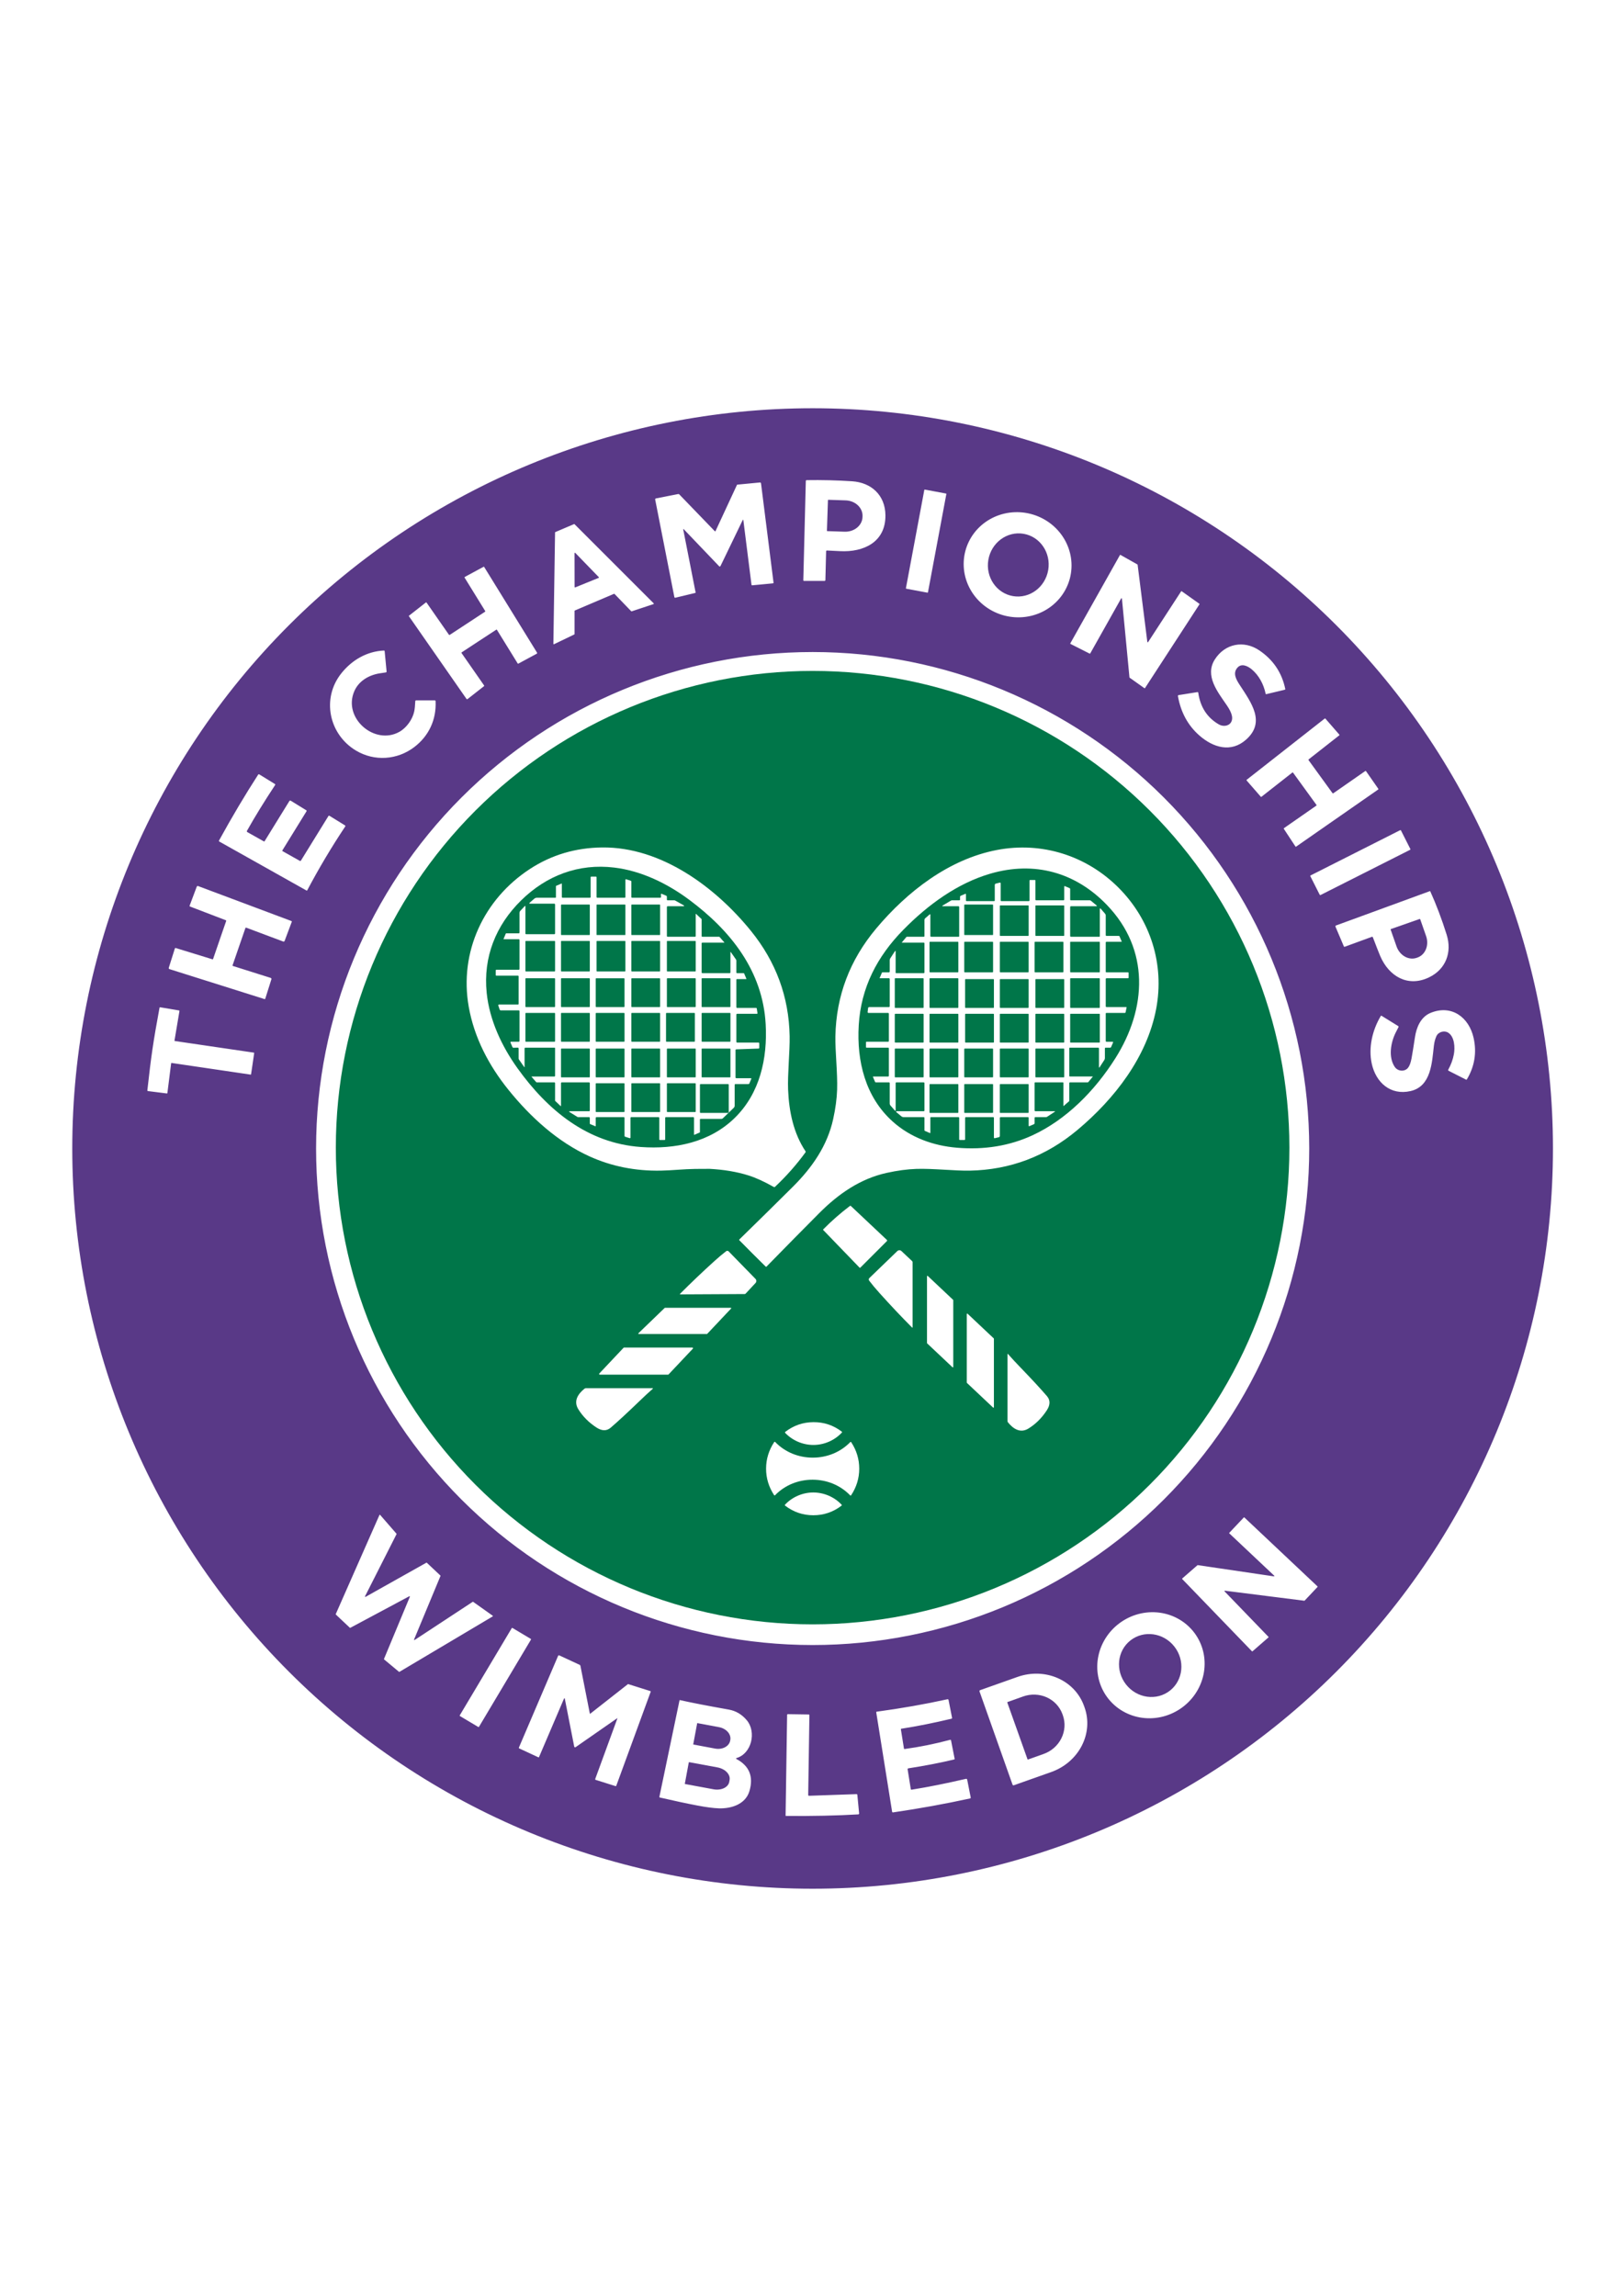<?xml version="1.0" encoding="UTF-8" standalone="no"?>
<svg
   width="993"
   height="1404"
   viewBox="0 0 993 1404"
   fill="none"
   version="1.1"
   id="svg69"
   sodipodi:docname="A4 - 1.svg"
   inkscape:version="1.4.2 (ebf0e940, 2025-05-08)"
   xmlns:inkscape="http://www.inkscape.org/namespaces/inkscape"
   xmlns:sodipodi="http://sodipodi.sourceforge.net/DTD/sodipodi-0.dtd"
   xmlns="http://www.w3.org/2000/svg"
   xmlns:svg="http://www.w3.org/2000/svg">
  <defs
     id="defs69" />
  <sodipodi:namedview
     id="namedview69"
     pagecolor="#ffffff"
     bordercolor="#000000"
     borderopacity="0.25"
     inkscape:showpageshadow="2"
     inkscape:pageopacity="0.0"
     inkscape:pagecheckerboard="0"
     inkscape:deskcolor="#d1d1d1"
     inkscape:zoom="1.0272509"
     inkscape:cx="645.41193"
     inkscape:cy="770.01635"
     inkscape:window-width="1920"
     inkscape:window-height="971"
     inkscape:window-x="0"
     inkscape:window-y="25"
     inkscape:window-maximized="0"
     inkscape:current-layer="svg69" />
  <path
     d="m 949.561,702.344 c 0,120.06 -47.693,235.203 -132.588,320.096 -84.896,84.9 -200.038,132.59 -320.098,132.59 -59.448,0 -118.313,-11.71 -173.236,-34.46 -54.922,-22.75 -104.826,-56.09 -146.862,-98.13 C 91.882,937.547 44.188,822.404 44.188,702.344 c 0,-120.06 47.694,-235.203 132.589,-320.098 84.895,-84.895 200.038,-132.589 320.098,-132.589 120.06,0 235.202,47.694 320.098,132.589 84.895,84.895 132.588,200.038 132.588,320.098 z m -456.845,-408.218 -1.532,60.689 c -0.001,0.057 0.01,0.114 0.031,0.167 0.021,0.053 0.052,0.101 0.092,0.142 0.04,0.041 0.088,0.073 0.141,0.095 0.053,0.022 0.109,0.034 0.166,0.034 h 12.569 c 0.13,0 0.255,-0.051 0.349,-0.141 0.093,-0.091 0.148,-0.214 0.152,-0.344 l 0.445,-17.634 c 10e-4,-0.065 0.015,-0.13 0.042,-0.189 0.026,-0.059 0.064,-0.113 0.111,-0.158 0.048,-0.044 0.103,-0.078 0.165,-0.101 0.061,-0.022 0.125,-0.032 0.19,-0.029 1.892,0.078 4.544,0.208 7.958,0.391 14.437,0.781 27.976,-5.488 27.804,-21.957 -0.125,-12.265 -8.599,-19.988 -20.363,-20.769 -9.27,-0.61 -18.544,-0.839 -27.819,-0.688 -0.131,0.002 -0.256,0.054 -0.349,0.146 -0.093,0.092 -0.148,0.216 -0.152,0.346 z m -38.2,23.919 4.987,39.576 c 0.012,0.098 0.062,0.188 0.14,0.25 0.078,0.061 0.176,0.089 0.275,0.078 l 12.717,-1.211 c 0.052,-0.005 0.103,-0.02 0.148,-0.045 0.046,-0.024 0.086,-0.058 0.118,-0.098 0.033,-0.04 0.056,-0.086 0.069,-0.136 0.014,-0.049 0.017,-0.101 0.009,-0.151 l -7.652,-60.72 c -0.02,-0.157 -0.1,-0.301 -0.222,-0.4 -0.123,-0.1 -0.279,-0.147 -0.435,-0.131 l -13.859,1.328 c -0.038,0.003 -0.074,0.016 -0.106,0.038 -0.032,0.022 -0.057,0.052 -0.074,0.087 l -13.139,28.305 c -0.017,0.035 -0.042,0.066 -0.073,0.089 -0.031,0.024 -0.068,0.039 -0.107,0.045 -0.039,0.006 -0.08,0.003 -0.118,-0.01 -0.038,-0.012 -0.073,-0.034 -0.101,-0.062 l -21.801,-22.582 c -0.072,-0.075 -0.161,-0.129 -0.26,-0.159 -0.098,-0.031 -0.202,-0.035 -0.302,-0.013 l -13.664,2.681 c -0.149,0.03 -0.28,0.118 -0.365,0.245 -0.085,0.127 -0.116,0.284 -0.088,0.435 l 11.732,59.665 c 0.012,0.064 0.037,0.125 0.074,0.18 0.036,0.054 0.083,0.1 0.138,0.136 0.055,0.036 0.116,0.06 0.18,0.072 0.065,0.011 0.131,0.009 0.195,-0.005 l 12.233,-2.932 c 0.057,-0.013 0.108,-0.048 0.14,-0.098 0.032,-0.049 0.043,-0.109 0.032,-0.167 l -7.582,-38.591 c -0.005,-0.036 10e-4,-0.072 0.017,-0.104 0.017,-0.031 0.042,-0.057 0.074,-0.074 0.032,-0.016 0.068,-0.022 0.104,-0.017 0.035,0.005 0.068,0.021 0.094,0.046 6.342,6.623 13.572,14.19 21.691,22.7 0.188,0.198 0.396,0.224 0.625,0.078 0.094,-0.063 0.178,-0.175 0.251,-0.336 8.535,-17.687 13.051,-27.038 13.546,-28.054 0.016,-0.039 0.046,-0.071 0.083,-0.091 0.037,-0.02 0.08,-0.027 0.121,-0.02 0.042,0.007 0.08,0.028 0.108,0.06 0.028,0.031 0.045,0.071 0.047,0.113 z M 578.641,302.17 c 0.008,-0.04 0.007,-0.08 -10e-4,-0.119 -0.008,-0.04 -0.024,-0.077 -0.047,-0.11 -0.022,-0.033 -0.051,-0.061 -0.085,-0.083 -0.033,-0.022 -0.071,-0.037 -0.11,-0.044 l -12.877,-2.41 c -0.04,-0.007 -0.08,-0.007 -0.119,10e-4 -0.039,0.009 -0.077,0.024 -0.11,0.047 -0.033,0.023 -0.061,0.052 -0.083,0.085 -0.022,0.034 -0.037,0.071 -0.044,0.11 l -11.233,60.022 c -0.007,0.04 -0.007,0.08 0.002,0.119 0.008,0.039 0.024,0.077 0.046,0.11 0.023,0.033 0.052,0.061 0.085,0.083 0.034,0.022 0.071,0.037 0.111,0.044 l 12.877,2.41 c 0.039,0.007 0.08,0.007 0.119,-10e-4 0.039,-0.009 0.076,-0.025 0.109,-0.047 0.033,-0.023 0.062,-0.052 0.083,-0.085 0.022,-0.034 0.037,-0.071 0.045,-0.111 z m 11.593,34.932 c -1.055,4.081 -1.273,8.337 -0.642,12.523 0.632,4.187 2.102,8.222 4.325,11.876 2.224,3.654 5.157,6.855 8.633,9.421 3.477,2.565 7.427,4.445 11.627,5.531 8.482,2.193 17.463,1.023 24.968,-3.255 7.505,-4.278 12.919,-11.312 15.051,-19.555 1.056,-4.081 1.274,-8.337 0.642,-12.523 -0.632,-4.187 -2.102,-8.222 -4.325,-11.876 -2.223,-3.655 -5.157,-6.856 -8.633,-9.421 -3.476,-2.565 -7.427,-4.445 -11.627,-5.531 -8.482,-2.194 -17.463,-1.023 -24.968,3.255 -7.505,4.277 -12.919,11.311 -15.051,19.555 z M 351.305,320.57 c -0.04,-0.038 -0.09,-0.063 -0.144,-0.073 -0.054,-0.01 -0.11,-0.003 -0.161,0.018 l -11.436,4.87 c -0.049,0.021 -0.092,0.056 -0.122,0.1 -0.031,0.044 -0.048,0.097 -0.049,0.15 l -1.024,68.068 c -0.001,0.047 0.011,0.094 0.033,0.136 0.023,0.041 0.055,0.077 0.095,0.102 0.04,0.026 0.085,0.041 0.133,0.045 0.047,0.003 0.094,-0.005 0.137,-0.025 l 12.39,-5.964 c 0.047,-0.024 0.088,-0.061 0.115,-0.107 0.028,-0.045 0.042,-0.098 0.041,-0.151 v -14.133 c 0,-0.055 0.017,-0.109 0.047,-0.155 0.031,-0.045 0.074,-0.081 0.125,-0.103 l 23.958,-10.2 c 0.052,-0.023 0.11,-0.029 0.166,-0.018 0.056,0.011 0.107,0.039 0.147,0.08 l 10.208,10.576 c 0.037,0.038 0.084,0.064 0.135,0.077 0.051,0.012 0.104,0.01 0.154,-0.007 l 13.343,-4.424 c 0.045,-0.015 0.085,-0.042 0.117,-0.077 0.031,-0.035 0.053,-0.078 0.064,-0.124 0.011,-0.045 0.01,-0.093 -0.002,-0.139 -0.013,-0.045 -0.036,-0.087 -0.069,-0.121 z m 314.965,79.144 c 0.06,0.031 0.131,0.038 0.196,0.019 0.065,-0.019 0.121,-0.062 0.156,-0.121 l 18.892,-33.611 c 0.029,-0.048 0.071,-0.086 0.122,-0.108 0.05,-0.023 0.107,-0.029 0.161,-0.017 0.054,0.011 0.104,0.039 0.141,0.079 0.038,0.041 0.062,0.092 0.069,0.147 l 4.604,48.151 c 0.004,0.037 0.016,0.073 0.035,0.105 0.018,0.033 0.044,0.061 0.074,0.082 l 9.029,6.41 c 0.029,0.021 0.062,0.035 0.096,0.043 0.035,0.007 0.071,0.008 0.106,0.001 0.035,-0.006 0.068,-0.02 0.098,-0.039 0.03,-0.02 0.055,-0.046 0.075,-0.075 l 33.283,-51.207 c 0.037,-0.058 0.05,-0.127 0.037,-0.194 -0.013,-0.067 -0.052,-0.126 -0.107,-0.166 l -10.764,-7.644 c -0.029,-0.021 -0.062,-0.036 -0.096,-0.043 -0.035,-0.008 -0.071,-0.008 -0.106,-0.002 -0.035,0.007 -0.069,0.02 -0.098,0.04 -0.03,0.02 -0.055,0.045 -0.075,0.075 l -20.167,31.024 c -0.029,0.048 -0.072,0.086 -0.123,0.108 -0.051,0.022 -0.108,0.027 -0.163,0.015 -0.054,-0.012 -0.103,-0.041 -0.141,-0.083 -0.037,-0.041 -0.06,-0.094 -0.065,-0.149 l -5.941,-47.182 c -0.006,-0.04 -0.02,-0.079 -0.044,-0.113 -0.023,-0.034 -0.053,-0.062 -0.089,-0.082 l -10.326,-5.808 c -0.03,-0.018 -0.064,-0.029 -0.1,-0.034 -0.035,-0.005 -0.071,-0.002 -0.105,0.007 -0.034,0.01 -0.066,0.026 -0.094,0.048 -0.028,0.022 -0.051,0.05 -0.068,0.081 l -30.321,53.95 c -0.017,0.032 -0.028,0.067 -0.032,0.103 -0.003,0.036 10e-4,0.072 0.012,0.106 0.011,0.035 0.029,0.067 0.052,0.094 0.024,0.027 0.053,0.049 0.085,0.065 z m -380.5,-18.518 c -6.665,4.372 -10.266,6.733 -10.802,7.082 -0.074,0.047 -0.162,0.064 -0.247,0.048 -0.084,-0.016 -0.158,-0.064 -0.207,-0.134 l -13.695,-19.674 c -0.023,-0.035 -0.054,-0.064 -0.089,-0.086 -0.036,-0.022 -0.076,-0.036 -0.117,-0.042 -0.042,-0.006 -0.085,-0.003 -0.126,0.008 -0.041,0.011 -0.08,0.031 -0.113,0.057 l -10.31,8.09 c -0.043,0.034 -0.071,0.083 -0.078,0.137 -0.007,0.054 0.007,0.109 0.039,0.152 l 35.198,50.567 c 0.038,0.052 0.085,0.097 0.141,0.131 0.055,0.034 0.116,0.057 0.18,0.066 0.063,0.01 0.128,0.006 0.19,-0.01 0.062,-0.017 0.119,-0.046 0.169,-0.086 l 10.076,-7.91 c 0.055,-0.042 0.092,-0.104 0.102,-0.173 0.01,-0.069 -0.007,-0.138 -0.048,-0.195 l -13.835,-19.878 c -0.021,-0.029 -0.036,-0.063 -0.044,-0.098 -0.007,-0.035 -0.008,-0.072 -0.002,-0.107 0.007,-0.035 0.021,-0.068 0.041,-0.097 0.02,-0.03 0.045,-0.054 0.075,-0.073 1.433,-0.953 4.964,-3.275 10.592,-6.964 5.628,-3.69 9.166,-6.004 10.615,-6.942 0.029,-0.019 0.061,-0.032 0.096,-0.038 0.034,-0.006 0.069,-0.005 0.104,0.003 0.034,0.008 0.066,0.023 0.095,0.044 0.029,0.021 0.054,0.047 0.072,0.077 l 12.718,20.613 c 0.036,0.059 0.094,0.103 0.161,0.12 0.067,0.018 0.138,0.008 0.199,-0.026 l 11.271,-6.089 c 0.055,-0.031 0.103,-0.072 0.142,-0.122 0.038,-0.05 0.066,-0.107 0.082,-0.168 0.016,-0.061 0.02,-0.125 0.011,-0.188 -0.009,-0.063 -0.03,-0.124 -0.063,-0.179 L 296.018,346.67 c -0.028,-0.047 -0.073,-0.081 -0.125,-0.096 -0.053,-0.014 -0.109,-0.008 -0.157,0.018 l -11.529,6.23 c -0.038,0.02 -0.071,0.048 -0.098,0.082 -0.027,0.034 -0.046,0.072 -0.057,0.113 -0.011,0.041 -0.013,0.084 -0.007,0.126 0.006,0.041 0.022,0.081 0.045,0.116 l 12.584,20.402 c 0.044,0.072 0.058,0.158 0.039,0.241 -0.019,0.083 -0.069,0.156 -0.14,0.204 -0.532,0.355 -4.133,2.718 -10.803,7.09 z m 500.118,40.186 c -2.079,-10.053 -7.407,-17.955 -15.985,-23.708 -9.427,-6.316 -20.878,-4.073 -27.053,5.542 -6.426,9.997 1.782,20.003 7.191,27.96 1.892,2.791 4.542,7.105 2.783,10.341 -1.454,2.689 -5.089,2.908 -7.473,1.54 -7.191,-4.116 -11.418,-10.599 -12.679,-19.448 -0.007,-0.055 -0.026,-0.109 -0.055,-0.157 -0.028,-0.049 -0.066,-0.091 -0.111,-0.124 -0.045,-0.034 -0.097,-0.058 -0.151,-0.071 -0.055,-0.014 -0.112,-0.016 -0.167,-0.007 l -11.522,1.837 c -0.134,0.023 -0.254,0.098 -0.333,0.208 -0.079,0.109 -0.111,0.246 -0.089,0.378 1.74,9.896 6.087,17.911 13.038,24.044 8.552,7.551 19.503,10.764 28.687,2.556 12.061,-10.779 3.104,-22.543 -4.119,-33.674 -2.056,-3.181 -4.237,-7.09 -1.087,-10.435 2.478,-2.635 6.168,-0.829 8.458,1.039 4.557,3.737 7.457,9.279 8.661,15.055 0.008,0.043 0.025,0.083 0.049,0.119 0.025,0.036 0.056,0.067 0.093,0.09 0.036,0.023 0.077,0.039 0.12,0.046 0.043,0.007 0.087,0.006 0.129,-0.005 l 11.357,-2.72 c 0.088,-0.02 0.164,-0.074 0.212,-0.15 0.048,-0.076 0.065,-0.168 0.046,-0.256 z m -520.05,6.925 h -11.42 c -0.128,0 -0.251,0.049 -0.343,0.137 -0.092,0.087 -0.146,0.206 -0.15,0.332 -0.12,2.72 -0.333,4.813 -0.641,6.277 -1.039,4.917 -4.721,10.037 -9.059,12.483 -15.18,8.544 -34.785,-8.457 -27.562,-24.888 2.689,-6.12 8.614,-9.677 15.172,-10.818 0.573,-0.099 1.947,-0.305 4.12,-0.618 0.129,-0.019 0.246,-0.088 0.326,-0.191 0.08,-0.103 0.117,-0.234 0.103,-0.364 l -1.188,-12.46 c -0.01,-0.101 -0.057,-0.195 -0.133,-0.262 -0.075,-0.067 -0.173,-0.101 -0.273,-0.097 -10.435,0.438 -19.651,5.847 -26.084,13.937 -12.187,15.297 -7.637,37.215 8.848,47.174 11.358,6.847 25.428,5.854 35.879,-2.166 8.746,-6.714 13.46,-16.641 12.905,-27.999 -0.006,-0.129 -0.061,-0.25 -0.155,-0.339 -0.093,-0.088 -0.217,-0.138 -0.345,-0.138 z m 534.691,274.068 c 0,-80.528 -31.99,-157.757 -88.931,-214.699 -56.942,-56.942 -134.172,-88.931 -214.7,-88.931 -80.528,0 -157.757,31.989 -214.699,88.931 -56.942,56.942 -88.931,134.171 -88.931,214.699 0,80.528 31.989,157.758 88.931,214.699 56.942,56.942 134.171,88.936 214.699,88.936 39.874,0 79.357,-7.858 116.195,-23.117 36.838,-15.259 70.31,-37.624 98.505,-65.819 28.194,-28.194 50.56,-61.666 65.818,-98.504 15.259,-36.839 23.113,-76.321 23.113,-116.195 z M 790.203,472.448 c 0.032,-0.026 0.07,-0.045 0.11,-0.055 0.04,-0.011 0.081,-0.014 0.122,-0.008 0.041,0.006 0.081,0.02 0.116,0.042 0.035,0.021 0.066,0.05 0.09,0.083 l 14.32,19.738 c 0.024,0.033 0.04,0.07 0.049,0.11 0.009,0.04 0.01,0.081 0.003,0.121 -0.008,0.04 -0.023,0.078 -0.045,0.112 -0.023,0.035 -0.051,0.064 -0.085,0.086 l -19.8,13.781 c -0.066,0.046 -0.111,0.116 -0.126,0.195 -0.014,0.079 0.003,0.161 0.048,0.227 l 7.09,10.787 c 0.022,0.034 0.052,0.063 0.086,0.085 0.034,0.023 0.072,0.038 0.112,0.045 0.04,0.008 0.081,0.007 0.121,-0.002 0.04,-0.009 0.077,-0.026 0.111,-0.049 L 842.7,482.813 c 0.066,-0.046 0.111,-0.116 0.126,-0.195 0.014,-0.079 -0.003,-0.161 -0.048,-0.227 l -7.535,-10.811 c -0.046,-0.066 -0.116,-0.111 -0.195,-0.126 -0.079,-0.014 -0.161,0.003 -0.227,0.048 l -19.612,13.656 c -0.065,0.044 -0.145,0.061 -0.222,0.047 -0.077,-0.013 -0.146,-0.055 -0.193,-0.117 l -14.695,-20.261 c -0.045,-0.064 -0.063,-0.143 -0.051,-0.22 0.011,-0.077 0.052,-0.147 0.114,-0.195 l 18.744,-14.718 c 0.032,-0.026 0.058,-0.058 0.078,-0.094 0.019,-0.036 0.031,-0.076 0.035,-0.117 0.003,-0.041 -10e-4,-0.082 -0.014,-0.121 -0.013,-0.039 -0.033,-0.075 -0.06,-0.106 l -8.528,-9.794 c -0.051,-0.058 -0.123,-0.094 -0.199,-0.102 -0.077,-0.007 -0.154,0.015 -0.215,0.063 l -47.705,37.441 c -0.032,0.026 -0.059,0.058 -0.078,0.094 -0.02,0.036 -0.032,0.076 -0.035,0.117 -0.004,0.041 0.001,0.082 0.013,0.121 0.013,0.039 0.034,0.075 0.06,0.106 l 8.646,9.927 c 0.051,0.058 0.122,0.094 0.199,0.102 0.077,0.007 0.154,-0.015 0.215,-0.063 z m -579.23,32.322 -9.529,-5.87 c -0.104,-0.064 -0.229,-0.085 -0.347,-0.057 -0.119,0.028 -0.222,0.102 -0.286,0.205 l -16.822,27.265 c -0.063,0.101 -0.163,0.175 -0.278,0.205 -0.115,0.031 -0.236,0.016 -0.339,-0.041 l -10.56,-5.933 c -0.045,-0.025 -0.084,-0.06 -0.115,-0.101 -0.031,-0.041 -0.053,-0.088 -0.065,-0.138 -0.013,-0.051 -0.015,-0.103 -0.007,-0.155 0.008,-0.051 0.026,-0.101 0.054,-0.145 l 14.742,-23.888 c 0.03,-0.048 0.05,-0.102 0.059,-0.158 0.009,-0.056 0.007,-0.113 -0.006,-0.169 -0.013,-0.055 -0.037,-0.107 -0.07,-0.153 -0.033,-0.046 -0.075,-0.085 -0.124,-0.114 l -9.513,-5.863 c -0.065,-0.041 -0.138,-0.069 -0.215,-0.082 -0.076,-0.014 -0.155,-0.011 -0.23,0.006 -0.076,0.018 -0.147,0.05 -0.21,0.095 -0.063,0.045 -0.117,0.103 -0.158,0.169 l -15.195,24.638 c -0.039,0.06 -0.099,0.103 -0.167,0.12 -0.069,0.017 -0.14,0.008 -0.201,-0.026 l -10.169,-5.714 c -0.131,-0.074 -0.228,-0.197 -0.269,-0.342 -0.041,-0.145 -0.023,-0.3 0.05,-0.432 4.763,-8.494 10.508,-17.84 17.236,-28.038 0.03,-0.048 0.05,-0.1 0.06,-0.155 0.01,-0.055 0.008,-0.112 -0.004,-0.166 -0.012,-0.055 -0.035,-0.106 -0.068,-0.152 -0.032,-0.046 -0.074,-0.084 -0.121,-0.114 l -9.56,-5.893 c -0.111,-0.071 -0.246,-0.095 -0.374,-0.068 -0.129,0.028 -0.242,0.106 -0.314,0.216 -8.061,12.481 -16.04,25.912 -23.934,40.295 -0.059,0.106 -0.072,0.23 -0.039,0.347 0.034,0.117 0.112,0.217 0.218,0.278 l 53.341,29.969 c 0.067,0.037 0.145,0.046 0.218,0.026 0.073,-0.021 0.135,-0.069 0.173,-0.135 7.129,-13.486 14.886,-26.519 23.27,-39.099 0.034,-0.05 0.057,-0.106 0.068,-0.166 0.012,-0.059 0.011,-0.119 -0.001,-0.178 -0.013,-0.059 -0.037,-0.115 -0.071,-0.165 -0.034,-0.049 -0.078,-0.092 -0.128,-0.124 z m 645.648,3.073 c -0.042,-0.084 -0.115,-0.147 -0.204,-0.176 -0.088,-0.029 -0.185,-0.022 -0.268,0.02 l -54.784,27.674 c -0.041,0.02 -0.078,0.049 -0.108,0.084 -0.03,0.035 -0.053,0.076 -0.068,0.12 -0.014,0.044 -0.02,0.09 -0.016,0.136 0.003,0.046 0.016,0.091 0.037,0.132 l 5.744,11.373 c 0.042,0.083 0.116,0.146 0.204,0.175 0.089,0.029 0.185,0.022 0.269,-0.02 l 54.784,-27.673 c 0.041,-0.021 0.078,-0.05 0.108,-0.085 0.03,-0.035 0.053,-0.075 0.067,-0.119 0.015,-0.044 0.02,-0.09 0.017,-0.137 -0.004,-0.046 -0.016,-0.091 -0.037,-0.132 z m -722.33,66.98 c -2.6,7.551 -3.934,11.43 -4.002,11.639 -0.012,0.038 -0.032,0.073 -0.058,0.104 -0.027,0.03 -0.059,0.055 -0.095,0.074 -0.036,0.018 -0.076,0.029 -0.117,0.032 -0.041,0.003 -0.082,-0.002 -0.121,-0.015 L 107.41,579.74 c -0.095,-0.03 -0.197,-0.021 -0.285,0.024 -0.088,0.046 -0.154,0.124 -0.184,0.218 l -3.745,11.873 c -0.049,0.161 -0.033,0.335 0.044,0.484 0.078,0.149 0.211,0.262 0.371,0.314 l 58.187,18.353 c 0.076,0.024 0.159,0.016 0.231,-0.022 0.072,-0.038 0.126,-0.103 0.152,-0.181 l 3.76,-11.92 c 0.027,-0.086 0.038,-0.175 0.03,-0.265 -0.007,-0.089 -0.032,-0.176 -0.074,-0.256 -0.041,-0.08 -0.098,-0.151 -0.167,-0.209 -0.069,-0.058 -0.149,-0.103 -0.235,-0.13 l -23.036,-7.27 c -0.046,-0.015 -0.089,-0.039 -0.126,-0.071 -0.037,-0.032 -0.067,-0.07 -0.089,-0.114 -0.022,-0.044 -0.035,-0.091 -0.038,-0.14 -0.003,-0.049 0.003,-0.098 0.019,-0.144 0.563,-1.641 1.868,-5.435 3.916,-11.381 2.048,-5.941 3.356,-9.729 3.924,-11.365 0.016,-0.047 0.041,-0.09 0.073,-0.127 0.033,-0.037 0.073,-0.067 0.117,-0.088 0.045,-0.021 0.093,-0.033 0.142,-0.035 0.05,-0.002 0.099,0.006 0.145,0.023 l 22.621,8.473 c 0.085,0.032 0.175,0.047 0.266,0.044 0.09,-0.003 0.179,-0.024 0.261,-0.061 0.082,-0.037 0.156,-0.089 0.217,-0.155 0.061,-0.065 0.109,-0.142 0.14,-0.226 l 4.385,-11.702 c 0.029,-0.077 0.027,-0.162 -0.005,-0.237 -0.033,-0.074 -0.093,-0.132 -0.167,-0.162 l -57.132,-21.417 c -0.158,-0.059 -0.332,-0.053 -0.486,0.015 -0.153,0.069 -0.274,0.195 -0.335,0.352 l -4.37,11.663 c -0.033,0.092 -0.028,0.194 0.013,0.283 0.041,0.089 0.115,0.158 0.206,0.193 l 21.973,8.419 c 0.077,0.029 0.14,0.086 0.175,0.159 0.035,0.073 0.04,0.156 0.013,0.232 -0.079,0.208 -1.42,4.088 -4.026,11.639 z m 705.11,-1.72 c 2.225,5.831 3.742,9.693 4.549,11.584 5.269,12.335 16.845,19.276 29.852,13.007 10.186,-4.916 14.164,-15.211 10.764,-26.084 -2.934,-9.364 -6.274,-18.205 -10.021,-26.522 -0.02,-0.048 -0.059,-0.088 -0.108,-0.109 -0.049,-0.022 -0.106,-0.025 -0.158,-0.008 l -57.398,21.011 c -0.067,0.025 -0.129,0.063 -0.181,0.113 -0.052,0.049 -0.094,0.109 -0.122,0.175 -0.029,0.067 -0.043,0.139 -0.044,0.211 0,0.073 0.014,0.145 0.043,0.213 l 5.127,12.061 c 0.041,0.098 0.12,0.177 0.219,0.219 0.099,0.042 0.211,0.045 0.313,0.007 l 16.681,-6.105 c 0.094,-0.032 0.197,-0.027 0.288,0.015 0.091,0.043 0.161,0.119 0.196,0.212 z M 93.246,641.476 c -0.995,6.769 -2.045,15.226 -3.15,25.372 -0.011,0.091 0.015,0.181 0.072,0.253 0.057,0.072 0.141,0.119 0.233,0.131 l 11.577,1.461 c 0.044,0.007 0.088,0.004 0.131,-0.007 0.043,-0.011 0.083,-0.03 0.118,-0.057 0.035,-0.027 0.064,-0.061 0.086,-0.1 0.022,-0.038 0.035,-0.081 0.04,-0.125 l 2.29,-18.119 c 0.004,-0.036 0.015,-0.071 0.033,-0.102 0.018,-0.031 0.042,-0.059 0.071,-0.081 0.03,-0.022 0.063,-0.038 0.099,-0.047 0.036,-0.009 0.073,-0.01 0.11,-0.005 l 48.291,7.121 c 0.062,0.009 0.124,-0.006 0.173,-0.043 0.05,-0.036 0.084,-0.091 0.093,-0.152 0.308,-2.064 0.628,-4.226 0.962,-6.488 0.333,-2.261 0.648,-4.424 0.945,-6.488 0.009,-0.061 -0.006,-0.123 -0.043,-0.173 -0.036,-0.049 -0.091,-0.083 -0.152,-0.092 l -48.291,-7.098 c -0.037,-0.005 -0.072,-0.017 -0.104,-0.035 -0.032,-0.019 -0.06,-0.044 -0.082,-0.073 -0.022,-0.029 -0.038,-0.062 -0.046,-0.098 -0.008,-0.035 -0.009,-0.071 -0.003,-0.107 l 3.025,-18.009 c 0.008,-0.043 0.007,-0.088 -0.002,-0.131 -0.01,-0.042 -0.028,-0.083 -0.054,-0.118 -0.025,-0.036 -0.058,-0.066 -0.095,-0.089 -0.037,-0.023 -0.079,-0.039 -0.122,-0.045 l -11.507,-1.939 c -0.091,-0.016 -0.185,0.003 -0.261,0.055 -0.076,0.051 -0.128,0.13 -0.145,0.219 -1.866,10.036 -3.296,18.439 -4.291,25.209 z M 844.341,621.238 c -5.221,8.669 -7.699,19.464 -5.589,29.188 2.494,11.506 11.428,19.666 23.794,16.798 12.57,-2.916 13.023,-17.471 14.188,-27.554 0.26,-2.293 0.784,-4.304 1.571,-6.035 1.196,-2.626 4.815,-3.619 7.175,-2.126 3.956,2.502 4.245,9.161 3.487,13.257 -0.584,3.169 -1.725,6.293 -3.424,9.373 -0.033,0.06 -0.054,0.125 -0.061,0.193 -0.007,0.068 -10e-4,0.137 0.019,0.202 0.02,0.065 0.052,0.125 0.096,0.176 0.043,0.052 0.097,0.094 0.157,0.124 l 10.693,5.425 c 0.081,0.041 0.174,0.05 0.259,0.025 0.086,-0.025 0.159,-0.081 0.202,-0.158 4.763,-7.983 6.137,-16.467 4.12,-25.451 -2.806,-12.53 -13.421,-20.495 -26.264,-15.266 -6.128,2.501 -8.692,9.005 -9.568,14.813 -0.834,5.523 -1.532,9.841 -2.095,12.952 -0.484,2.647 -1.177,4.56 -2.079,5.737 -2.001,2.635 -6.285,2.384 -8.207,-0.461 -4.065,-6.034 -2.416,-15.195 0.75,-21.3 0.943,-1.824 1.459,-2.832 1.548,-3.025 0.052,-0.109 0.062,-0.234 0.027,-0.351 -0.035,-0.116 -0.111,-0.217 -0.215,-0.282 l -10.232,-6.332 c -0.028,-0.019 -0.059,-0.031 -0.093,-0.037 -0.033,-0.007 -0.067,-0.006 -0.099,10e-4 -0.033,0.008 -0.064,0.021 -0.092,0.041 -0.027,0.02 -0.05,0.044 -0.068,0.073 z M 289.319,979.593 c -0.041,-0.029 -0.089,-0.046 -0.14,-0.047 -0.05,-0.001 -0.099,0.012 -0.141,0.039 l -35.488,23.325 c -0.045,0.03 -0.098,0.04 -0.151,0.04 -0.053,0 -0.104,-0.02 -0.145,-0.06 -0.041,-0.03 -0.07,-0.08 -0.083,-0.13 -0.013,-0.05 -0.009,-0.11 0.012,-0.15 l 16.149,-38.838 c 0.018,-0.046 0.022,-0.097 0.01,-0.146 -0.011,-0.049 -0.036,-0.093 -0.073,-0.127 l -8.285,-7.801 c -0.039,-0.035 -0.088,-0.057 -0.14,-0.062 -0.052,-0.006 -0.104,0.005 -0.15,0.031 l -37.152,20.87 c -0.047,0.025 -0.1,0.035 -0.152,0.027 -0.052,-0.007 -0.101,-0.03 -0.139,-0.066 -0.038,-0.037 -0.064,-0.084 -0.074,-0.136 -0.009,-0.052 -0.002,-0.106 0.021,-0.153 l 19.26,-38.005 c 0.022,-0.044 0.031,-0.093 0.025,-0.141 -0.005,-0.049 -0.025,-0.095 -0.056,-0.133 l -9.998,-11.498 c -0.027,-0.031 -0.062,-0.055 -0.102,-0.069 -0.039,-0.014 -0.081,-0.018 -0.122,-0.012 -0.041,0.006 -0.08,0.023 -0.113,0.048 -0.033,0.025 -0.06,0.058 -0.077,0.096 l -26.71,60.594 c -0.022,0.048 -0.029,0.102 -0.019,0.154 0.01,0.052 0.036,0.1 0.074,0.136 l 8.559,8.066 c 0.038,0.036 0.087,0.06 0.139,0.067 0.052,0.007 0.104,-0.003 0.151,-0.027 l 36.042,-19.292 c 0.046,-0.026 0.099,-0.037 0.152,-0.031 0.052,0.006 0.102,0.028 0.141,0.063 0.039,0.036 0.065,0.083 0.076,0.135 0.011,0.052 0.005,0.105 -0.017,0.154 l -15.805,38.006 c -0.021,0.05 -0.025,0.1 -0.013,0.15 0.013,0.06 0.042,0.1 0.083,0.14 l 9.099,7.58 c 0.04,0.03 0.088,0.05 0.138,0.05 0.05,0 0.1,-0.01 0.143,-0.03 l 57.023,-33.898 c 0.034,-0.021 0.063,-0.051 0.084,-0.087 0.02,-0.035 0.032,-0.075 0.034,-0.116 10e-4,-0.041 -0.007,-0.081 -0.025,-0.118 -0.018,-0.037 -0.045,-0.069 -0.078,-0.093 z m 462.34,-42.21 c -0.022,0.024 -0.038,0.051 -0.049,0.082 -0.011,0.03 -0.016,0.062 -0.015,0.094 0.002,0.032 0.009,0.063 0.023,0.092 0.014,0.029 0.033,0.055 0.057,0.076 l 27.444,25.866 c 0.041,0.034 0.069,0.082 0.08,0.134 0.011,0.052 0.004,0.107 -0.019,0.155 -0.023,0.048 -0.062,0.087 -0.11,0.111 -0.047,0.024 -0.102,0.032 -0.154,0.022 l -46.533,-6.871 c -0.034,-0.006 -0.07,-0.004 -0.104,0.006 -0.033,0.009 -0.065,0.026 -0.091,0.049 l -9.302,8.105 c -0.024,0.022 -0.043,0.048 -0.057,0.077 -0.013,0.029 -0.021,0.06 -0.023,0.092 -0.001,0.032 0.004,0.064 0.015,0.094 0.011,0.03 0.028,0.058 0.049,0.081 l 42.648,44.182 c 0.043,0.04 0.1,0.07 0.161,0.07 0.061,0 0.121,-0.02 0.167,-0.06 l 9.756,-8.49 c 0.023,-0.02 0.043,-0.04 0.056,-0.07 0.014,-0.03 0.022,-0.06 0.023,-0.09 0.002,-0.04 -0.003,-0.07 -0.014,-0.1 -0.011,-0.03 -0.028,-0.06 -0.05,-0.08 l -26.85,-27.819 c -0.034,-0.036 -0.056,-0.081 -0.063,-0.13 -0.007,-0.049 0.001,-0.099 0.023,-0.143 0.022,-0.045 0.057,-0.081 0.101,-0.105 0.043,-0.024 0.093,-0.033 0.142,-0.028 l 48.542,6.128 c 0.038,0.006 0.077,0.003 0.114,-0.009 0.036,-0.013 0.07,-0.033 0.097,-0.061 l 7.879,-8.356 c 0.022,-0.024 0.038,-0.051 0.049,-0.081 0.011,-0.03 0.016,-0.062 0.015,-0.094 -0.002,-0.032 -0.009,-0.064 -0.023,-0.093 -0.014,-0.029 -0.033,-0.055 -0.057,-0.076 L 760.867,927.98 c -0.023,-0.022 -0.051,-0.039 -0.081,-0.05 -0.03,-0.011 -0.062,-0.015 -0.094,-0.014 -0.032,10e-4 -0.063,0.009 -0.092,0.023 -0.029,0.014 -0.055,0.033 -0.077,0.056 z m -20.367,62.544 c -4.738,-7.077 -12.183,-11.922 -20.698,-13.468 -8.515,-1.547 -17.402,0.332 -24.706,5.221 -7.305,4.89 -12.428,12.39 -14.243,20.85 -1.815,8.46 -0.173,17.19 4.565,24.27 4.737,7.08 12.183,11.92 20.697,13.47 8.515,1.55 17.403,-0.33 24.707,-5.22 7.304,-4.89 12.427,-12.39 14.242,-20.85 1.815,-8.47 0.173,-17.2 -4.564,-24.273 z m -406.627,2.753 c 0.044,-0.07 0.056,-0.16 0.036,-0.24 -0.021,-0.08 -0.074,-0.15 -0.147,-0.19 l -11.199,-6.681 c -0.073,-0.043 -0.161,-0.056 -0.243,-0.035 -0.082,0.021 -0.153,0.073 -0.197,0.146 L 281.128,1049 c -0.044,0.08 -0.056,0.16 -0.036,0.25 0.021,0.08 0.074,0.15 0.147,0.19 l 11.199,6.68 c 0.073,0.04 0.161,0.06 0.243,0.04 0.082,-0.03 0.153,-0.08 0.197,-0.15 z m 52.717,48.1 c 0.015,-0.01 0.032,-0.01 0.05,-0.01 0.017,0 0.034,0.01 0.047,0.02 0.014,0.01 0.024,0.02 0.029,0.04 0.005,0.02 0.004,0.03 -10e-4,0.05 l -13.555,37.04 c -0.019,0.05 -0.028,0.11 -0.025,0.16 0.003,0.06 0.018,0.11 0.042,0.16 0.025,0.05 0.06,0.1 0.103,0.14 0.043,0.03 0.093,0.06 0.146,0.08 l 12.116,3.82 c 0.102,0.03 0.212,0.02 0.306,-0.03 0.095,-0.04 0.167,-0.12 0.202,-0.22 l 21.011,-57.39 c 0.017,-0.05 0.023,-0.1 0.02,-0.15 -0.003,-0.05 -0.016,-0.1 -0.037,-0.14 -0.022,-0.05 -0.053,-0.09 -0.09,-0.12 -0.037,-0.03 -0.08,-0.05 -0.127,-0.07 l -13.539,-4.27 c -0.021,0 -0.044,-0.01 -0.066,0 -0.022,0 -0.042,0.01 -0.059,0.03 l -23.098,18.13 c -0.016,0.02 -0.035,0.02 -0.055,0.03 -0.021,0 -0.042,0 -0.062,-0.01 -0.02,-0.01 -0.037,-0.02 -0.051,-0.04 -0.014,-0.01 -0.023,-0.03 -0.027,-0.06 l -5.761,-29.28 c -0.025,-0.12 -0.077,-0.23 -0.153,-0.33 -0.076,-0.1 -0.173,-0.18 -0.285,-0.23 l -12.46,-5.78 c -0.067,-0.03 -0.141,-0.05 -0.215,-0.05 -0.075,0 -0.15,0.01 -0.22,0.03 -0.07,0.03 -0.134,0.07 -0.188,0.12 -0.054,0.05 -0.098,0.12 -0.127,0.18 l -23.989,56.14 c -0.035,0.08 -0.036,0.18 -0.004,0.26 0.032,0.08 0.095,0.15 0.176,0.18 l 11.779,5.47 c 0.034,0.02 0.07,0.03 0.107,0.03 0.038,0 0.075,-0.01 0.109,-0.02 0.035,-0.02 0.067,-0.04 0.095,-0.06 0.027,-0.03 0.049,-0.06 0.064,-0.1 l 15.298,-35.8 c 0.02,-0.05 0.055,-0.09 0.099,-0.12 0.045,-0.02 0.097,-0.04 0.149,-0.03 0.051,0 0.1,0.03 0.138,0.06 0.039,0.04 0.065,0.08 0.075,0.13 l 5.769,29.36 c 0.017,0.09 0.056,0.17 0.114,0.24 0.057,0.07 0.13,0.12 0.213,0.16 0.083,0.03 0.173,0.04 0.262,0.03 0.089,-0.01 0.173,-0.04 0.247,-0.09 z m 221.547,-16.39 20.191,57.01 c 0.053,0.16 0.164,0.28 0.309,0.35 0.145,0.07 0.312,0.08 0.465,0.03 l 22.926,-8.12 c 8.088,-2.87 14.779,-8.63 18.601,-16.01 3.822,-7.39 4.461,-15.79 1.777,-23.37 l -0.36,-1 c -2.684,-7.58 -8.471,-13.72 -16.088,-17.05 -7.616,-3.34 -16.439,-3.6 -24.527,-0.74 l -22.926,8.12 c -0.076,0.02 -0.145,0.07 -0.205,0.12 -0.059,0.05 -0.107,0.12 -0.141,0.19 -0.034,0.07 -0.054,0.15 -0.058,0.23 -0.003,0.08 0.009,0.16 0.036,0.24 z m -8.301,53.45 c -12.21,2.83 -23.281,5.04 -33.213,6.63 -0.118,0.02 -0.239,-0.01 -0.335,-0.08 -0.097,-0.07 -0.162,-0.17 -0.181,-0.29 l -1.931,-12.08 c -0.011,-0.07 -0.008,-0.14 0.008,-0.21 0.016,-0.06 0.045,-0.13 0.086,-0.18 0.041,-0.06 0.092,-0.1 0.151,-0.14 0.059,-0.03 0.125,-0.06 0.193,-0.07 10.193,-1.58 19.55,-3.39 28.07,-5.43 0.084,-0.02 0.156,-0.07 0.203,-0.15 0.047,-0.07 0.063,-0.16 0.047,-0.24 l -2.212,-11.29 c -0.012,-0.06 -0.036,-0.11 -0.069,-0.16 -0.034,-0.05 -0.077,-0.09 -0.126,-0.12 -0.05,-0.03 -0.106,-0.05 -0.163,-0.06 -0.058,-0.01 -0.117,0 -0.174,0.01 -9.526,2.53 -18.825,4.41 -27.897,5.63 -0.082,0.01 -0.165,-0.01 -0.231,-0.06 -0.066,-0.05 -0.11,-0.12 -0.121,-0.21 l -1.892,-11.85 c -0.005,-0.03 -0.005,-0.06 0.003,-0.09 0.007,-0.03 0.02,-0.06 0.039,-0.09 0.019,-0.03 0.043,-0.05 0.071,-0.06 0.028,-0.02 0.058,-0.03 0.09,-0.04 9.834,-1.53 20.102,-3.59 30.806,-6.15 0.101,-0.03 0.189,-0.09 0.246,-0.18 0.056,-0.08 0.077,-0.19 0.059,-0.29 l -2.166,-11 c -0.012,-0.07 -0.039,-0.13 -0.079,-0.19 -0.04,-0.06 -0.091,-0.11 -0.152,-0.15 -0.06,-0.04 -0.128,-0.07 -0.2,-0.08 -0.072,-0.01 -0.146,-0.01 -0.217,0 -13.919,3.06 -28.341,5.59 -43.266,7.61 -0.046,0 -0.09,0.02 -0.13,0.04 -0.04,0.02 -0.075,0.06 -0.103,0.09 -0.028,0.04 -0.048,0.08 -0.059,0.12 -0.01,0.05 -0.012,0.09 -0.005,0.14 l 9.709,60.8 c 0.019,0.12 0.085,0.23 0.184,0.31 0.1,0.07 0.224,0.1 0.347,0.09 16.045,-2.34 31.757,-5.18 47.135,-8.54 0.064,-0.01 0.124,-0.04 0.178,-0.08 0.054,-0.03 0.1,-0.08 0.136,-0.13 0.035,-0.06 0.06,-0.12 0.072,-0.18 0.011,-0.07 0.01,-0.13 -0.003,-0.2 l -2.142,-10.9 c -0.016,-0.09 -0.048,-0.17 -0.096,-0.24 -0.047,-0.07 -0.109,-0.13 -0.18,-0.17 -0.072,-0.05 -0.152,-0.08 -0.236,-0.1 -0.084,-0.01 -0.171,-0.01 -0.254,0.01 z m -140.333,-12.7 c 9.326,-2.69 12.304,-15.95 6.379,-23.08 -3.002,-3.6 -6.683,-5.8 -11.045,-6.57 -13.044,-2.32 -22.999,-4.25 -29.868,-5.8 -0.029,-0.01 -0.059,-0.01 -0.089,-0.01 -0.03,0.01 -0.058,0.02 -0.083,0.04 -0.026,0.01 -0.048,0.03 -0.065,0.06 -0.018,0.02 -0.03,0.05 -0.036,0.08 l -12.311,59.01 c -0.017,0.08 -0.002,0.16 0.042,0.24 0.043,0.07 0.112,0.11 0.192,0.13 8.703,2.01 16.394,3.66 23.075,4.93 5.372,1.02 9.721,1.59 13.046,1.7 7.582,0.25 16.352,-2.45 18.721,-10.57 2.595,-8.87 -0.076,-15.41 -8.012,-19.63 -0.051,-0.03 -0.092,-0.07 -0.118,-0.12 -0.027,-0.05 -0.038,-0.11 -0.033,-0.17 0.006,-0.05 0.029,-0.11 0.065,-0.15 0.037,-0.05 0.086,-0.08 0.14,-0.09 z m 75.017,33.83 -1.087,-11.35 c -0.011,-0.12 -0.07,-0.23 -0.163,-0.31 -0.093,-0.08 -0.213,-0.13 -0.337,-0.12 l -29.031,1.01 c -0.067,0.01 -0.135,0 -0.198,-0.03 -0.063,-0.02 -0.12,-0.06 -0.168,-0.1 -0.049,-0.05 -0.087,-0.11 -0.113,-0.17 -0.025,-0.06 -0.038,-0.13 -0.037,-0.2 l 0.735,-48.81 c 10e-4,-0.05 -0.008,-0.11 -0.027,-0.16 -0.02,-0.04 -0.048,-0.09 -0.084,-0.13 -0.037,-0.03 -0.08,-0.06 -0.128,-0.09 -0.048,-0.02 -0.1,-0.03 -0.152,-0.03 l -12.851,-0.19 c -0.103,0 -0.203,0.04 -0.276,0.11 -0.073,0.07 -0.114,0.17 -0.114,0.27 l -0.931,61.63 c 0,0.06 0.023,0.11 0.065,0.16 0.041,0.04 0.096,0.06 0.154,0.06 16.332,0.14 31.074,-0.17 44.227,-0.95 0.074,-0.01 0.146,-0.03 0.212,-0.06 0.066,-0.03 0.124,-0.08 0.172,-0.13 0.048,-0.06 0.085,-0.12 0.107,-0.2 0.023,-0.07 0.031,-0.14 0.025,-0.21 z"
     fill="#593987"
     id="path1"
     style="display:inline" />
  <path
     d="M506.247 305.898C506.248 305.864 506.256 305.831 506.27 305.8C506.284 305.769 506.303 305.741 506.328 305.718C506.353 305.695 506.382 305.677 506.414 305.665C506.445 305.653 506.479 305.647 506.513 305.648L517.089 306C519.906 306.095 522.576 307.165 524.509 308.975C526.443 310.786 527.482 313.188 527.399 315.653L527.383 316.216C527.343 317.437 527.027 318.637 526.456 319.747C525.884 320.857 525.067 321.856 524.052 322.686C523.036 323.517 521.842 324.162 520.537 324.586C519.233 325.011 517.843 325.205 516.448 325.159L505.88 324.807C505.846 324.806 505.812 324.798 505.782 324.784C505.751 324.77 505.723 324.75 505.7 324.726C505.676 324.701 505.658 324.672 505.646 324.64C505.634 324.609 505.629 324.575 505.63 324.541L506.247 305.898Z"
     fill="#593987"
     id="path2" />
  <path
     d="M640.934 348.586C642.715 338.059 635.963 328.14 625.853 326.43C615.744 324.72 606.105 331.867 604.325 342.394C602.544 352.92 609.296 362.84 619.406 364.55C629.515 366.259 639.154 359.112 640.934 348.586Z"
     fill="#593987"
     id="path3" />
  <path
     d="M351.336 358.973L351.297 338.298C351.299 338.247 351.316 338.196 351.345 338.154C351.375 338.111 351.417 338.079 351.465 338.06C351.513 338.04 351.566 338.036 351.617 338.046C351.667 338.057 351.714 338.082 351.751 338.119L366.141 352.962C366.171 352.994 366.193 353.032 366.205 353.074C366.216 353.116 366.218 353.16 366.208 353.202C366.199 353.245 366.18 353.284 366.151 353.317C366.123 353.35 366.088 353.376 366.047 353.392L351.696 359.224C351.656 359.239 351.612 359.244 351.569 359.239C351.527 359.233 351.486 359.218 351.45 359.193C351.415 359.168 351.386 359.136 351.366 359.097C351.346 359.059 351.336 359.017 351.336 358.973Z"
     fill="#593987"
     id="path4" />
  <path
     d="M788.405 701.828C788.405 779.147 757.691 853.299 703.018 907.971C648.346 962.644 574.194 993.358 496.875 993.358C419.556 993.358 345.404 962.644 290.732 907.971C236.059 853.299 205.345 779.147 205.345 701.828C205.345 624.509 236.059 550.357 290.732 495.685C345.404 441.012 419.556 410.298 496.875 410.298C574.194 410.298 648.346 441.012 703.018 495.685C757.691 550.357 788.405 624.509 788.405 701.828ZM473.894 725.786C480.799 719.303 487.018 712.263 492.552 704.665C492.612 704.583 492.645 704.484 492.647 704.38C492.648 704.277 492.618 704.175 492.56 704.087C485.181 693.066 482.43 679.715 481.883 666.333C481.5 657.046 483 642.992 482.828 633.62C482.385 609.638 474.488 588.182 459.136 569.25C437.523 542.587 404.326 517.878 368.228 518.254C351.938 518.426 337.204 522.811 324.025 531.409C295.776 549.849 280.697 582.225 286.599 615.626C289.936 634.55 298.933 651.661 310.916 666.505C324.455 683.287 341.089 698.389 360.498 707.19C373.979 713.298 388.541 716.198 404.185 715.89C411.236 715.75 418.099 714.929 425.063 714.851C430.498 714.793 433.437 714.778 433.88 714.804C442.635 715.268 450.52 716.594 457.534 718.782C462.031 720.184 467.226 722.55 473.12 725.88C473.243 725.948 473.383 725.975 473.522 725.958C473.661 725.942 473.791 725.881 473.894 725.786ZM460.098 766.566C463.99 770.458 466.692 773.137 468.203 774.601C468.235 774.632 468.273 774.656 468.314 774.673C468.355 774.689 468.399 774.697 468.443 774.696C468.488 774.696 468.532 774.686 468.572 774.669C468.613 774.651 468.65 774.625 468.68 774.593C480.812 762.181 491.557 751.276 500.916 741.881C512.719 730.038 526.062 720.807 542.219 717.258C548.739 715.825 554.773 715.017 560.323 714.835C570.414 714.507 583.781 716.062 592.934 715.898C617.624 715.434 639.61 707.117 658.891 690.947C681.372 672.093 701.312 646.556 706.932 617.033C712.123 589.729 703.524 562.465 683.897 542.829C664.269 523.202 637.004 514.595 609.701 519.778C580.177 525.382 554.632 545.323 535.771 567.796C519.595 587.072 511.273 609.055 510.804 633.745C510.64 642.898 512.188 656.265 511.86 666.356C511.677 671.906 510.867 677.94 509.429 684.459C505.88 700.616 496.64 713.96 484.798 725.755C475.397 735.114 464.491 745.857 452.078 757.983C452.045 758.013 452.019 758.049 452.001 758.09C451.982 758.13 451.972 758.174 451.971 758.218C451.969 758.262 451.976 758.307 451.992 758.348C452.008 758.39 452.032 758.428 452.062 758.46C453.526 759.971 456.205 762.673 460.098 766.566ZM503.331 752.175L525.554 775.195C525.589 775.23 525.629 775.258 525.674 775.276C525.719 775.295 525.767 775.305 525.816 775.305C525.865 775.305 525.913 775.295 525.958 775.276C526.003 775.258 526.044 775.23 526.078 775.195L542.274 758.999C542.324 758.95 542.363 758.891 542.389 758.826C542.416 758.762 542.429 758.692 542.429 758.622C542.428 758.552 542.413 758.483 542.385 758.419C542.357 758.355 542.317 758.297 542.266 758.249L520.239 737.488C520.172 737.423 520.084 737.384 519.991 737.378C519.898 737.372 519.805 737.4 519.731 737.456C513.936 741.844 508.472 746.638 503.339 751.839C503.295 751.883 503.269 751.943 503.268 752.006C503.266 752.068 503.289 752.129 503.331 752.175ZM558.001 811.707V771.858C558.001 771.742 557.979 771.628 557.934 771.523C557.89 771.418 557.825 771.325 557.743 771.248L551.201 765.081C550.858 764.756 550.403 764.577 549.93 764.58C549.457 764.583 549.002 764.768 548.66 765.096L531.558 781.605C531.353 781.804 531.228 782.072 531.206 782.357C531.185 782.642 531.268 782.925 531.44 783.153C533.149 785.419 535.268 787.957 537.795 790.766C544.491 798.223 551.12 805.248 557.681 811.84C557.707 811.866 557.74 811.884 557.777 811.891C557.813 811.899 557.851 811.895 557.886 811.881C557.92 811.866 557.949 811.842 557.97 811.811C557.99 811.78 558.001 811.744 558.001 811.707ZM415.918 791.571L455.314 791.368C455.428 791.367 455.541 791.344 455.644 791.3C455.748 791.256 455.84 791.191 455.916 791.11L461.974 784.607C462.293 784.267 462.469 783.817 462.464 783.349C462.46 782.882 462.276 782.434 461.95 782.097L445.543 765.276C445.345 765.073 445.08 764.95 444.798 764.93C444.515 764.91 444.235 764.994 444.011 765.166C441.775 766.871 439.277 768.978 436.515 771.49C429.177 778.15 422.267 784.739 415.785 791.259C415.761 791.285 415.745 791.318 415.74 791.353C415.734 791.388 415.738 791.424 415.752 791.457C415.766 791.49 415.789 791.518 415.818 791.538C415.848 791.558 415.882 791.57 415.918 791.571ZM582.428 836.157C582.466 836.192 582.514 836.215 582.565 836.224C582.615 836.232 582.668 836.226 582.715 836.205C582.762 836.184 582.802 836.15 582.831 836.107C582.859 836.064 582.874 836.014 582.874 835.962V795.104C582.874 795.068 582.866 795.031 582.851 794.998C582.837 794.964 582.815 794.934 582.788 794.909L567.264 780.276C567.226 780.241 567.179 780.218 567.128 780.21C567.077 780.201 567.025 780.208 566.978 780.228C566.93 780.249 566.89 780.283 566.862 780.326C566.834 780.37 566.819 780.42 566.818 780.472V821.329C566.819 821.366 566.826 821.402 566.841 821.436C566.856 821.47 566.877 821.5 566.904 821.525L582.428 836.157ZM447.044 800.209C447.079 800.172 447.103 800.126 447.112 800.076C447.122 800.026 447.116 799.974 447.096 799.927C447.076 799.88 447.042 799.841 447 799.813C446.957 799.785 446.907 799.77 446.856 799.771H406.616C406.549 799.77 406.485 799.795 406.436 799.841L390.357 815.357C390.319 815.393 390.293 815.439 390.282 815.49C390.271 815.54 390.276 815.593 390.295 815.641C390.314 815.69 390.348 815.731 390.391 815.76C390.434 815.788 390.485 815.803 390.537 815.803H432.223C432.258 815.803 432.293 815.796 432.325 815.783C432.357 815.77 432.387 815.75 432.411 815.725L447.044 800.209ZM591.629 803.398C591.587 803.36 591.536 803.335 591.481 803.326C591.426 803.317 591.369 803.323 591.318 803.346C591.266 803.368 591.223 803.405 591.192 803.452C591.161 803.498 591.144 803.553 591.144 803.609V845.506C591.144 845.546 591.153 845.585 591.169 845.621C591.185 845.658 591.208 845.69 591.238 845.717L607.238 860.796C607.28 860.833 607.331 860.858 607.386 860.868C607.441 860.877 607.498 860.87 607.549 860.848C607.601 860.825 607.644 860.788 607.675 860.742C607.706 860.695 607.723 860.64 607.723 860.585V818.687C607.723 818.648 607.714 818.608 607.698 818.572C607.682 818.536 607.659 818.503 607.629 818.476L591.629 803.398ZM423.633 824.784C423.688 824.725 423.724 824.651 423.737 824.572C423.751 824.492 423.741 824.41 423.708 824.337C423.676 824.263 423.623 824.2 423.555 824.156C423.488 824.112 423.409 824.088 423.328 824.089H381.579C381.522 824.088 381.465 824.1 381.413 824.123C381.36 824.146 381.313 824.179 381.274 824.221L366.438 839.964C366.383 840.023 366.347 840.097 366.334 840.177C366.32 840.256 366.33 840.338 366.363 840.412C366.395 840.486 366.448 840.549 366.516 840.593C366.583 840.637 366.662 840.66 366.743 840.66H408.492C408.549 840.66 408.606 840.648 408.658 840.625C408.711 840.602 408.758 840.569 408.797 840.527L423.633 824.784ZM616.024 828.145V869.003C616.024 869.291 616.124 869.573 616.306 869.8C619.44 873.709 623.825 876.726 628.906 873.576C633.331 870.83 637.062 867.111 640.1 862.421C642.236 859.118 642.255 856.238 640.154 853.784C636.382 849.386 630.959 843.521 623.888 836.189C621.058 833.26 618.539 830.54 616.329 828.028C616.306 828 616.275 827.98 616.24 827.971C616.205 827.962 616.168 827.964 616.134 827.977C616.101 827.99 616.072 828.013 616.052 828.043C616.032 828.073 616.023 828.109 616.024 828.145ZM399.057 848.953H358.199C357.911 848.953 357.63 849.053 357.402 849.235C353.494 852.369 350.477 856.754 353.627 861.835C356.373 866.259 360.091 869.991 364.781 873.029C368.085 875.165 370.964 875.183 373.419 873.083C377.817 869.311 383.682 863.888 391.014 856.817C393.942 853.987 396.663 851.468 399.174 849.258C399.202 849.235 399.222 849.204 399.232 849.169C399.241 849.134 399.239 849.097 399.226 849.063C399.213 849.03 399.19 849.001 399.159 848.981C399.129 848.961 399.093 848.952 399.057 848.953ZM497.469 883.652C503.941 883.62 510.296 880.869 514.752 876.108C514.792 876.065 514.823 876.014 514.842 875.958C514.861 875.902 514.869 875.843 514.864 875.784C514.858 875.725 514.841 875.667 514.812 875.616C514.784 875.564 514.744 875.519 514.697 875.483C509.559 871.596 503.793 869.67 497.399 869.707C490.999 869.738 485.252 871.721 480.155 875.655C480.108 875.691 480.07 875.737 480.042 875.789C480.014 875.841 479.997 875.898 479.993 875.957C479.988 876.016 479.996 876.075 480.016 876.131C480.036 876.187 480.067 876.238 480.108 876.28C484.611 881.002 490.989 883.683 497.469 883.652ZM468.422 898.105C468.412 903.92 470.051 909.337 473.339 914.355C473.368 914.401 473.408 914.44 473.454 914.468C473.501 914.497 473.553 914.514 473.607 914.52C473.661 914.525 473.716 914.518 473.767 914.499C473.818 914.48 473.864 914.449 473.902 914.41C479.928 908.196 488.175 904.889 496.891 904.905C505.606 904.921 513.845 908.258 519.848 914.496C519.886 914.535 519.932 914.566 519.983 914.585C520.034 914.604 520.089 914.611 520.143 914.606C520.197 914.6 520.249 914.583 520.296 914.554C520.342 914.526 520.382 914.487 520.411 914.441C523.715 909.439 525.372 904.027 525.382 898.206C525.393 892.391 523.754 886.974 520.466 881.955C520.436 881.911 520.397 881.873 520.351 881.846C520.306 881.818 520.254 881.801 520.201 881.796C520.148 881.791 520.094 881.797 520.044 881.816C519.994 881.834 519.948 881.863 519.911 881.901C513.884 888.115 505.63 891.421 496.922 891.406C488.206 891.39 479.968 888.052 473.964 881.815C473.927 881.775 473.881 881.745 473.83 881.726C473.778 881.707 473.724 881.7 473.67 881.705C473.615 881.71 473.563 881.728 473.517 881.756C473.47 881.785 473.431 881.823 473.401 881.869C470.098 886.872 468.438 892.284 468.422 898.105ZM497.305 912.714C490.84 912.706 484.478 915.418 480.014 920.155C479.975 920.198 479.945 920.248 479.925 920.303C479.906 920.358 479.899 920.416 479.903 920.474C479.907 920.532 479.924 920.589 479.951 920.64C479.978 920.692 480.016 920.737 480.061 920.773C485.168 924.681 490.913 926.638 497.297 926.643C503.686 926.643 509.434 924.692 514.541 920.789C514.587 920.753 514.625 920.708 514.653 920.657C514.681 920.606 514.698 920.55 514.703 920.492C514.708 920.434 514.701 920.375 514.683 920.32C514.664 920.265 514.634 920.214 514.595 920.171C510.132 915.434 503.769 912.714 497.305 912.714Z"
     fill="#007649"
     id="path5" />
  <path
     d="M449.342 683.576C434.045 698.615 412.775 702.954 391.749 701.437C359.13 699.084 334.828 678.894 316.537 653.435C306.805 639.889 299.309 623.888 297.589 607.231C295.338 585.305 303.186 565.834 318.639 550.638C334.093 535.442 353.697 527.923 375.576 530.557C392.21 532.55 408.078 540.32 421.46 550.278C446.606 568.999 466.374 593.638 468.172 626.296C469.337 647.346 464.639 668.537 449.342 683.576ZM446.629 582.264V594.669C446.629 594.792 446.58 594.909 446.492 594.995C446.404 595.082 446.285 595.131 446.16 595.131H429.495C429.369 595.131 429.248 595.08 429.158 594.991C429.069 594.901 429.018 594.78 429.018 594.654V576.918C429.018 576.857 429.03 576.797 429.053 576.741C429.076 576.685 429.109 576.634 429.151 576.592C429.193 576.549 429.243 576.515 429.298 576.492C429.353 576.468 429.412 576.456 429.472 576.456H442.862C442.875 576.458 442.888 576.455 442.9 576.448C442.911 576.441 442.92 576.431 442.925 576.419C442.93 576.407 442.932 576.393 442.929 576.38C442.926 576.367 442.919 576.356 442.909 576.347L440.032 573.041C439.988 572.989 439.933 572.948 439.871 572.919C439.809 572.891 439.741 572.876 439.673 572.876H429.441C429.385 572.876 429.33 572.866 429.279 572.844C429.228 572.823 429.181 572.792 429.142 572.753C429.103 572.714 429.072 572.667 429.051 572.616C429.029 572.565 429.018 572.51 429.018 572.454V562.207C429.018 562.142 428.993 562.08 428.948 562.035L425.626 558.908C425.606 558.89 425.581 558.878 425.555 558.874C425.528 558.87 425.501 558.873 425.476 558.884C425.452 558.895 425.43 558.912 425.415 558.934C425.4 558.957 425.392 558.983 425.392 559.01V572.423C425.392 572.541 425.344 572.655 425.259 572.738C425.174 572.822 425.058 572.869 424.938 572.869H408.242C408.18 572.869 408.119 572.857 408.062 572.834C408.005 572.81 407.954 572.776 407.91 572.734C407.867 572.691 407.832 572.64 407.808 572.584C407.785 572.528 407.773 572.468 407.773 572.407V554.679C407.773 554.555 407.822 554.436 407.91 554.348C407.998 554.26 408.117 554.21 408.242 554.21H418.02C418.08 554.209 418.137 554.188 418.183 554.151C418.229 554.114 418.262 554.063 418.277 554.006C418.292 553.949 418.288 553.888 418.266 553.833C418.244 553.779 418.204 553.733 418.153 553.702L412.729 550.654C412.646 550.608 412.552 550.583 412.455 550.583H408.226C408.106 550.583 407.991 550.536 407.906 550.451C407.821 550.366 407.773 550.25 407.773 550.13V548.418C407.772 548.274 407.731 548.134 407.653 548.016C407.575 547.898 407.464 547.807 407.335 547.754L404.544 546.597C404.499 546.577 404.449 546.57 404.4 546.575C404.35 546.58 404.303 546.598 404.262 546.627C404.22 546.655 404.187 546.694 404.164 546.74C404.141 546.785 404.129 546.835 404.13 546.886L404.185 548.559C404.187 548.618 404.177 548.676 404.156 548.731C404.134 548.786 404.102 548.836 404.06 548.878C404.018 548.921 403.969 548.954 403.914 548.977C403.858 549 403.799 549.012 403.739 549.012H386.496C386.371 549.012 386.252 548.963 386.164 548.875C386.076 548.787 386.027 548.668 386.027 548.543V539.077C386.027 538.973 385.993 538.871 385.931 538.786C385.87 538.702 385.783 538.64 385.683 538.608L382.822 537.709C382.774 537.693 382.723 537.689 382.673 537.697C382.623 537.705 382.575 537.726 382.534 537.756C382.493 537.787 382.459 537.827 382.436 537.873C382.412 537.919 382.4 537.97 382.4 538.022V548.567C382.4 548.626 382.388 548.685 382.365 548.74C382.343 548.795 382.309 548.845 382.267 548.887C382.225 548.929 382.175 548.963 382.12 548.985C382.065 549.008 382.006 549.02 381.946 549.02H365.219C365.16 549.02 365.102 549.008 365.048 548.986C364.994 548.964 364.945 548.931 364.904 548.889C364.862 548.848 364.83 548.799 364.807 548.745C364.785 548.691 364.773 548.633 364.773 548.574V536.443C364.773 536.346 364.735 536.252 364.666 536.183C364.597 536.114 364.503 536.076 364.406 536.076H361.553C361.499 536.076 361.447 536.086 361.397 536.107C361.348 536.127 361.303 536.157 361.265 536.195C361.228 536.232 361.198 536.277 361.177 536.326C361.157 536.376 361.146 536.429 361.146 536.482V548.559C361.146 548.679 361.098 548.794 361.011 548.879C360.925 548.964 360.807 549.012 360.685 549.012H343.989C343.869 549.012 343.753 548.964 343.668 548.879C343.583 548.794 343.535 548.679 343.535 548.559V540.461C343.535 540.437 343.528 540.414 343.516 540.393C343.505 540.372 343.488 540.355 343.468 540.342C343.448 540.329 343.426 540.321 343.402 540.318C343.378 540.316 343.354 540.319 343.332 540.328L340.096 541.704C340.045 541.726 340.001 541.764 339.971 541.813C339.94 541.861 339.924 541.918 339.924 541.977V548.723C339.924 548.8 339.894 548.873 339.839 548.927C339.785 548.982 339.712 549.012 339.635 549.012H328.277C327.683 549.012 327.108 549.226 326.659 549.614L323.783 552.115C323.737 552.156 323.705 552.21 323.691 552.269C323.676 552.328 323.679 552.39 323.7 552.447C323.721 552.505 323.759 552.554 323.809 552.59C323.858 552.625 323.917 552.645 323.978 552.647H338.931C339.056 552.647 339.175 552.696 339.263 552.784C339.351 552.872 339.4 552.992 339.4 553.116V570.836C339.4 570.961 339.35 571.08 339.261 571.168C339.171 571.256 339.05 571.305 338.924 571.305H321.711C321.593 571.305 321.48 571.259 321.396 571.177C321.313 571.095 321.266 570.984 321.266 570.868V554.226C321.265 554.184 321.253 554.144 321.23 554.109C321.206 554.075 321.174 554.048 321.135 554.032C321.097 554.016 321.055 554.012 321.014 554.02C320.973 554.028 320.936 554.048 320.906 554.077L318.077 557.087C317.801 557.378 317.647 557.767 317.647 558.173V570.336C317.647 570.454 317.599 570.568 317.514 570.651C317.429 570.735 317.313 570.782 317.193 570.782H309.533C309.473 570.782 309.414 570.799 309.364 570.833C309.314 570.866 309.275 570.914 309.251 570.969L307.899 574.213C307.893 574.231 307.891 574.25 307.894 574.268C307.896 574.287 307.903 574.304 307.914 574.319C307.924 574.335 307.939 574.347 307.955 574.356C307.972 574.365 307.99 574.369 308.009 574.369H317.193C317.313 574.369 317.429 574.417 317.514 574.502C317.599 574.587 317.647 574.703 317.647 574.823V592.598C317.647 592.714 317.6 592.825 317.516 592.907C317.433 592.99 317.319 593.036 317.201 593.036H303.475C303.384 593.036 303.296 593.073 303.232 593.139C303.167 593.205 303.131 593.294 303.131 593.387V596.326C303.131 596.422 303.169 596.513 303.236 596.581C303.304 596.648 303.395 596.686 303.491 596.686H316.771C316.864 596.686 316.954 596.723 317.02 596.789C317.086 596.855 317.123 596.944 317.123 597.038V613.992C317.123 614.073 317.091 614.151 317.034 614.208C316.976 614.265 316.899 614.297 316.818 614.297H305.132C305.058 614.297 304.984 614.314 304.918 614.348C304.852 614.382 304.795 614.431 304.751 614.492C304.708 614.552 304.679 614.622 304.668 614.695C304.657 614.769 304.663 614.844 304.687 614.914L305.492 617.353C305.544 617.508 305.643 617.643 305.775 617.738C305.907 617.833 306.065 617.885 306.226 617.885H317.17C317.232 617.885 317.294 617.897 317.352 617.921C317.41 617.945 317.463 617.98 317.507 618.024C317.551 618.069 317.586 618.121 317.61 618.179C317.634 618.237 317.647 618.299 317.647 618.362V636.59C317.647 636.717 317.596 636.838 317.507 636.927C317.418 637.017 317.296 637.067 317.17 637.067H312.433C312.379 637.067 312.326 637.08 312.278 637.105C312.23 637.13 312.189 637.167 312.159 637.212C312.129 637.257 312.11 637.308 312.105 637.362C312.099 637.416 312.107 637.47 312.128 637.52L313.324 640.326C313.382 640.458 313.477 640.569 313.598 640.645C313.719 640.722 313.861 640.761 314.004 640.756L316.552 640.67C316.626 640.667 316.7 640.679 316.769 640.705C316.838 640.731 316.901 640.771 316.954 640.822C317.008 640.873 317.05 640.935 317.079 641.003C317.108 641.071 317.123 641.144 317.123 641.218V647.268C317.123 647.527 317.202 647.781 317.35 647.995L320.539 652.575C320.553 652.594 320.573 652.609 320.596 652.616C320.619 652.624 320.643 652.624 320.666 652.618C320.689 652.611 320.709 652.597 320.724 652.578C320.739 652.559 320.748 652.537 320.75 652.513V641.155C320.75 641.039 320.797 640.928 320.88 640.846C320.964 640.763 321.077 640.717 321.195 640.717H339.127C339.163 640.717 339.198 640.724 339.231 640.738C339.265 640.751 339.295 640.77 339.32 640.795C339.346 640.82 339.366 640.849 339.38 640.881C339.393 640.914 339.4 640.948 339.4 640.983V657.937C339.4 658.043 339.358 658.145 339.284 658.219C339.209 658.294 339.107 658.336 339.002 658.336H325.119C325.098 658.336 325.078 658.341 325.06 658.352C325.042 658.363 325.027 658.379 325.018 658.398C325.009 658.417 325.006 658.438 325.009 658.459C325.011 658.48 325.02 658.5 325.033 658.516L327.855 661.752C327.899 661.804 327.953 661.845 328.014 661.873C328.075 661.902 328.141 661.916 328.207 661.916H338.955C339.073 661.916 339.186 661.963 339.27 662.047C339.353 662.13 339.4 662.243 339.4 662.362V673.094C339.401 673.154 339.426 673.213 339.471 673.258L342.808 676.408C342.827 676.424 342.85 676.435 342.875 676.438C342.899 676.442 342.924 676.439 342.947 676.429C342.97 676.419 342.989 676.404 343.003 676.383C343.018 676.363 343.026 676.339 343.027 676.314V662.401C343.027 662.272 343.078 662.149 343.167 662.058C343.256 661.967 343.378 661.916 343.504 661.916H360.177C360.299 661.916 360.417 661.966 360.503 662.053C360.59 662.141 360.638 662.261 360.638 662.385V679.144C360.638 679.252 360.595 679.355 360.519 679.431C360.443 679.508 360.34 679.551 360.232 679.551H348.311C348.256 679.551 348.202 679.57 348.158 679.604C348.113 679.638 348.081 679.685 348.066 679.739C348.052 679.793 348.054 679.85 348.075 679.902C348.095 679.954 348.131 679.998 348.178 680.027L353.126 683.084C353.228 683.15 353.348 683.185 353.47 683.185H360.201C360.317 683.185 360.428 683.231 360.51 683.313C360.592 683.396 360.638 683.507 360.638 683.623V687.148C360.639 687.206 360.656 687.263 360.688 687.31C360.72 687.357 360.765 687.394 360.818 687.414L364.078 688.766C364.097 688.776 364.119 688.78 364.14 688.779C364.162 688.777 364.183 688.77 364.201 688.759C364.219 688.747 364.234 688.731 364.244 688.711C364.253 688.692 364.258 688.671 364.257 688.649V683.662C364.257 683.534 364.308 683.41 364.397 683.319C364.486 683.229 364.608 683.177 364.734 683.177H381.399C381.524 683.177 381.643 683.228 381.731 683.317C381.819 683.407 381.868 683.528 381.868 683.654V694.684C381.868 694.788 381.902 694.89 381.964 694.974C382.025 695.059 382.113 695.121 382.212 695.153L385.018 696.036C385.074 696.055 385.133 696.06 385.191 696.051C385.249 696.042 385.304 696.019 385.352 695.985C385.399 695.951 385.437 695.905 385.464 695.853C385.49 695.801 385.504 695.743 385.503 695.684V683.654C385.503 683.528 385.552 683.407 385.64 683.317C385.728 683.228 385.848 683.177 385.972 683.177H402.645C402.769 683.177 402.889 683.228 402.977 683.317C403.065 683.407 403.114 683.528 403.114 683.654V696.81C403.114 696.901 403.15 696.988 403.215 697.053C403.279 697.117 403.367 697.154 403.458 697.154H406.381C406.477 697.154 406.568 697.116 406.636 697.048C406.703 696.981 406.741 696.889 406.741 696.794V683.584C406.741 683.532 406.751 683.48 406.772 683.431C406.792 683.383 406.822 683.339 406.86 683.302C406.898 683.265 406.943 683.236 406.992 683.216C407.041 683.196 407.094 683.185 407.147 683.185H423.899C424.023 683.185 424.142 683.234 424.23 683.32C424.318 683.407 424.368 683.524 424.368 683.646V693.878C424.367 693.899 424.372 693.919 424.382 693.938C424.391 693.956 424.405 693.972 424.422 693.983C424.439 693.995 424.459 694.002 424.479 694.004C424.5 694.006 424.52 694.003 424.539 693.996L427.791 692.604C427.844 692.584 427.889 692.548 427.921 692.5C427.953 692.453 427.971 692.397 427.971 692.339V684.67C427.971 684.554 428.017 684.443 428.099 684.361C428.181 684.279 428.293 684.233 428.409 684.233H441.166C441.476 684.233 441.773 684.112 441.994 683.897L448.654 677.471C448.83 677.301 448.969 677.097 449.065 676.871C449.16 676.645 449.209 676.403 449.209 676.158V663.417C449.209 663.299 449.256 663.185 449.339 663.102C449.423 663.018 449.536 662.971 449.654 662.971H457.635C457.756 662.971 457.873 662.936 457.973 662.869C458.074 662.802 458.152 662.707 458.198 662.596L459.394 659.727C459.411 659.688 459.418 659.646 459.414 659.604C459.41 659.561 459.396 659.52 459.373 659.485C459.35 659.449 459.318 659.42 459.281 659.4C459.244 659.379 459.202 659.368 459.16 659.368H450.194C450.074 659.368 449.958 659.319 449.873 659.233C449.788 659.146 449.74 659.029 449.74 658.907V642.187C449.74 642.065 449.787 641.948 449.87 641.861C449.953 641.773 450.066 641.722 450.186 641.718L463.865 641.241C463.968 641.237 464.065 641.194 464.137 641.121C464.208 641.048 464.248 640.951 464.248 640.85V637.974C464.248 637.872 464.208 637.775 464.136 637.703C464.064 637.631 463.967 637.591 463.865 637.591H450.741C450.61 637.591 450.485 637.54 450.393 637.449C450.3 637.358 450.249 637.235 450.249 637.106V620.457C450.249 620.33 450.299 620.209 450.388 620.119C450.478 620.03 450.599 619.98 450.725 619.98H462.833C462.883 619.979 462.932 619.968 462.976 619.947C463.021 619.926 463.061 619.895 463.093 619.857C463.125 619.82 463.148 619.775 463.161 619.728C463.175 619.68 463.177 619.63 463.169 619.581L462.708 616.689C462.694 616.602 462.648 616.522 462.579 616.465C462.51 616.408 462.423 616.376 462.333 616.376H450.71C450.587 616.376 450.47 616.328 450.384 616.241C450.297 616.155 450.249 616.037 450.249 615.915V599.086C450.249 599.001 450.282 598.919 450.342 598.859C450.402 598.799 450.484 598.765 450.569 598.765H456.174C456.206 598.765 456.238 598.757 456.267 598.742C456.295 598.727 456.32 598.704 456.338 598.677C456.355 598.65 456.366 598.619 456.369 598.586C456.372 598.554 456.366 598.521 456.353 598.492L455.001 595.31C454.978 595.257 454.94 595.211 454.891 595.179C454.843 595.147 454.786 595.13 454.727 595.131H450.639C450.536 595.131 450.436 595.089 450.363 595.016C450.29 594.943 450.249 594.843 450.249 594.74V587.47C450.248 587.231 450.178 587 450.045 586.806L446.833 582.202C446.82 582.181 446.801 582.164 446.778 582.156C446.755 582.147 446.73 582.146 446.706 582.153C446.683 582.16 446.663 582.175 446.649 582.195C446.635 582.216 446.628 582.24 446.629 582.264Z"
     fill="#007649"
     id="path6" />
  <path
     d="M545.839 685.874C529.181 670.921 523.764 649.073 525.077 626.968C526.445 603.862 536.38 584.859 552.365 568.585C567.35 553.327 585.321 540.187 605.527 534.286C632.486 526.414 657.664 533.457 676.885 553.483C702.993 580.685 701.351 616.548 681.981 647.205C669.358 667.177 651.934 684.764 631.259 694.308C617.293 700.755 601.921 703.279 585.141 701.883C570.742 700.687 556.797 695.708 545.839 685.874ZM547.644 679.035V662.362C547.644 662.243 547.691 662.13 547.775 662.047C547.858 661.963 547.972 661.916 548.09 661.916H564.786C564.913 661.916 565.034 661.966 565.123 662.056C565.213 662.145 565.263 662.266 565.263 662.393V679.113C565.263 679.17 565.252 679.227 565.23 679.28C565.208 679.333 565.175 679.382 565.135 679.422C565.094 679.463 565.046 679.495 564.993 679.517C564.94 679.539 564.883 679.551 564.825 679.551H548.223C548.16 679.552 548.099 679.571 548.048 679.608C547.997 679.644 547.958 679.694 547.936 679.752C547.915 679.811 547.912 679.873 547.928 679.932C547.945 679.991 547.979 680.044 548.027 680.082L551.13 682.662C551.534 683 552.043 683.185 552.569 683.185H564.81C564.93 683.185 565.045 683.232 565.13 683.316C565.215 683.399 565.263 683.513 565.263 683.631V691.213C565.263 691.291 565.286 691.368 565.329 691.433C565.372 691.498 565.433 691.55 565.505 691.58L568.648 692.925C568.672 692.935 568.699 692.939 568.726 692.936C568.752 692.934 568.778 692.925 568.8 692.91C568.822 692.896 568.841 692.876 568.854 692.853C568.867 692.829 568.874 692.803 568.874 692.776V683.514C568.874 683.47 568.883 683.428 568.899 683.388C568.916 683.348 568.94 683.312 568.97 683.281C569.001 683.251 569.037 683.227 569.077 683.21C569.117 683.194 569.159 683.185 569.203 683.185H586.055C586.113 683.185 586.17 683.197 586.223 683.219C586.276 683.241 586.324 683.273 586.365 683.313C586.405 683.354 586.438 683.402 586.46 683.455C586.482 683.509 586.493 683.566 586.493 683.623V696.732C586.493 696.844 586.537 696.951 586.617 697.03C586.696 697.109 586.803 697.154 586.915 697.154H589.745C589.844 697.154 589.94 697.115 590.01 697.046C590.08 696.977 590.12 696.884 590.12 696.786V683.639C590.12 683.516 590.168 683.399 590.253 683.313C590.338 683.226 590.453 683.177 590.573 683.177H607.278C607.398 683.177 607.513 683.225 607.598 683.31C607.683 683.395 607.731 683.511 607.731 683.631V695.669C607.73 695.73 607.744 695.791 607.77 695.847C607.797 695.902 607.836 695.951 607.884 695.99C607.932 696.028 607.989 696.055 608.049 696.068C608.109 696.082 608.171 696.081 608.231 696.067L610.717 695.473C610.902 695.429 611.066 695.324 611.184 695.175C611.301 695.026 611.366 694.842 611.366 694.652V683.646C611.366 683.524 611.415 683.407 611.503 683.32C611.591 683.234 611.71 683.185 611.835 683.185H628.625C628.718 683.185 628.808 683.222 628.874 683.286C628.94 683.351 628.977 683.438 628.977 683.529V688.446C628.976 688.494 628.988 688.542 629.011 688.584C629.034 688.627 629.067 688.663 629.108 688.689C629.148 688.716 629.194 688.732 629.242 688.736C629.291 688.739 629.339 688.731 629.383 688.712L632.228 687.5C632.337 687.454 632.43 687.377 632.496 687.278C632.561 687.179 632.596 687.063 632.596 686.945V683.623C632.596 683.507 632.642 683.396 632.724 683.313C632.806 683.231 632.917 683.185 633.033 683.185H639.474C639.775 683.185 640.069 683.095 640.319 682.927L644.977 679.871C645.011 679.852 645.036 679.822 645.051 679.786C645.065 679.75 645.067 679.711 645.056 679.674C645.045 679.637 645.022 679.605 644.991 679.583C644.96 679.56 644.922 679.549 644.884 679.551H633.073C632.946 679.551 632.825 679.499 632.735 679.409C632.646 679.318 632.596 679.194 632.596 679.066V662.213C632.596 662.134 632.627 662.059 632.683 662.003C632.738 661.947 632.814 661.916 632.893 661.916H649.941C650.013 661.916 650.083 661.945 650.134 661.996C650.186 662.048 650.215 662.117 650.215 662.19V676.299C650.215 676.315 650.22 676.33 650.229 676.343C650.238 676.357 650.251 676.367 650.265 676.374C650.28 676.38 650.296 676.382 650.312 676.38C650.328 676.378 650.343 676.372 650.355 676.361L653.662 673.493C653.713 673.446 653.755 673.389 653.783 673.326C653.811 673.262 653.826 673.194 653.826 673.125V662.362C653.826 662.243 653.873 662.13 653.956 662.047C654.04 661.963 654.153 661.916 654.271 661.916H665.066C665.137 661.916 665.207 661.901 665.272 661.871C665.337 661.842 665.394 661.798 665.441 661.744L668.208 658.414C668.214 658.406 668.217 658.397 668.218 658.388C668.219 658.378 668.218 658.369 668.214 658.36C668.21 658.351 668.203 658.344 668.196 658.338C668.188 658.333 668.179 658.329 668.169 658.328H654.146C654.063 658.328 653.984 658.295 653.925 658.237C653.867 658.178 653.834 658.099 653.834 658.016V640.967C653.834 640.899 653.86 640.833 653.907 640.785C653.954 640.737 654.017 640.71 654.084 640.71H671.491C671.618 640.71 671.739 640.761 671.829 640.851C671.918 640.942 671.968 641.066 671.968 641.194V652.716C671.97 652.75 671.983 652.782 672.004 652.809C672.025 652.835 672.054 652.854 672.086 652.864C672.119 652.873 672.154 652.872 672.186 652.861C672.218 652.85 672.245 652.829 672.265 652.802L675.243 648.229C675.468 647.877 675.587 647.47 675.587 647.057V641.061C675.587 640.97 675.624 640.883 675.688 640.818C675.753 640.754 675.84 640.717 675.931 640.717H678.722C678.87 640.717 679.015 640.673 679.139 640.591C679.263 640.509 679.359 640.393 679.418 640.256L680.59 637.52C680.611 637.471 680.619 637.418 680.614 637.365C680.609 637.312 680.591 637.262 680.562 637.217C680.532 637.173 680.492 637.137 680.445 637.112C680.398 637.087 680.346 637.074 680.293 637.075H676.557C676.498 637.075 676.44 637.063 676.386 637.04C676.332 637.017 676.283 636.984 676.242 636.942C676.2 636.9 676.167 636.85 676.145 636.795C676.123 636.74 676.111 636.681 676.111 636.621V619.784C676.111 619.695 676.146 619.61 676.207 619.547C676.269 619.484 676.352 619.448 676.439 619.448H687.813C687.913 619.448 688.01 619.413 688.088 619.349C688.167 619.285 688.221 619.196 688.243 619.096L688.868 616.079C688.874 616.053 688.874 616.025 688.867 615.998C688.861 615.972 688.849 615.947 688.831 615.926C688.814 615.905 688.792 615.888 688.767 615.877C688.742 615.865 688.715 615.86 688.688 615.86H676.58C676.456 615.86 676.336 615.811 676.248 615.723C676.161 615.635 676.111 615.516 676.111 615.391V598.711C676.111 598.588 676.159 598.471 676.244 598.384C676.329 598.298 676.444 598.249 676.564 598.249H689.704C689.81 598.249 689.911 598.207 689.986 598.133C690.061 598.058 690.103 597.956 690.103 597.851V594.982C690.103 594.88 690.063 594.783 689.991 594.711C689.919 594.639 689.822 594.599 689.72 594.599H676.463C676.417 594.599 676.371 594.59 676.328 594.572C676.286 594.555 676.247 594.529 676.214 594.496C676.181 594.463 676.156 594.425 676.138 594.382C676.12 594.339 676.111 594.293 676.111 594.247V576.41C676.111 576.283 676.161 576.162 676.251 576.072C676.34 575.983 676.461 575.933 676.588 575.933H685.718C685.742 575.932 685.765 575.925 685.786 575.914C685.806 575.902 685.824 575.886 685.837 575.866C685.85 575.846 685.858 575.823 685.86 575.799C685.863 575.776 685.859 575.752 685.851 575.73L684.491 572.54C684.465 572.482 684.423 572.432 684.37 572.398C684.317 572.363 684.256 572.345 684.194 572.345H676.564C676.444 572.345 676.329 572.297 676.244 572.212C676.159 572.127 676.111 572.012 676.111 571.892V559.987C676.111 559.508 675.939 559.047 675.626 558.689L672.953 555.617C672.917 555.578 672.871 555.551 672.82 555.539C672.768 555.527 672.714 555.53 672.665 555.548C672.615 555.567 672.572 555.599 672.542 555.642C672.511 555.685 672.494 555.736 672.492 555.789V572.587C672.492 572.664 672.462 572.738 672.407 572.792C672.353 572.846 672.279 572.876 672.203 572.876H654.826C654.765 572.876 654.704 572.864 654.647 572.841C654.59 572.817 654.538 572.783 654.495 572.739C654.451 572.696 654.417 572.644 654.393 572.587C654.369 572.53 654.357 572.469 654.357 572.407V554.687C654.357 554.624 654.37 554.562 654.394 554.505C654.418 554.447 654.453 554.394 654.497 554.35C654.541 554.306 654.594 554.271 654.652 554.247C654.71 554.223 654.772 554.21 654.834 554.21H670.428C670.479 554.211 670.528 554.196 670.569 554.167C670.611 554.139 670.642 554.098 670.659 554.051C670.676 554.004 670.678 553.952 670.665 553.904C670.652 553.855 670.624 553.812 670.585 553.78L667.059 550.849C666.847 550.673 666.582 550.576 666.309 550.576H654.795C654.679 550.576 654.568 550.529 654.486 550.447C654.403 550.365 654.357 550.254 654.357 550.138V543.658C654.357 543.548 654.326 543.441 654.266 543.35C654.206 543.258 654.121 543.186 654.021 543.142L651.113 541.899C651.072 541.881 651.027 541.874 650.982 541.878C650.937 541.882 650.894 541.898 650.856 541.924C650.818 541.949 650.787 541.984 650.765 542.024C650.743 542.065 650.731 542.111 650.73 542.157V550.107C650.73 550.231 650.68 550.35 650.591 550.438C650.501 550.526 650.38 550.576 650.254 550.576H633.573C633.45 550.576 633.333 550.527 633.247 550.44C633.16 550.354 633.112 550.237 633.112 550.114V538.491C633.112 538.448 633.103 538.405 633.087 538.365C633.07 538.325 633.046 538.289 633.015 538.259C632.985 538.228 632.949 538.204 632.909 538.188C632.869 538.171 632.826 538.163 632.783 538.163H629.836C629.747 538.163 629.662 538.199 629.599 538.263C629.536 538.328 629.5 538.415 629.5 538.507V550.607C629.5 550.733 629.45 550.855 629.361 550.944C629.271 551.033 629.15 551.084 629.024 551.084H612.351C612.222 551.084 612.099 551.033 612.008 550.944C611.917 550.855 611.866 550.733 611.866 550.607V540.148C611.866 540.087 611.853 540.028 611.827 539.973C611.801 539.918 611.763 539.87 611.715 539.832C611.668 539.795 611.612 539.768 611.553 539.755C611.494 539.742 611.432 539.743 611.373 539.757L608.927 540.344C608.735 540.388 608.565 540.497 608.443 540.653C608.32 540.809 608.254 541.003 608.255 541.203V550.638C608.255 550.756 608.208 550.87 608.124 550.953C608.041 551.037 607.927 551.084 607.809 551.084H591.066C591.009 551.084 590.953 551.072 590.901 551.051C590.849 551.029 590.802 550.998 590.762 550.958C590.722 550.918 590.69 550.87 590.669 550.818C590.647 550.766 590.636 550.71 590.636 550.654V546.902C590.637 546.851 590.625 546.802 590.601 546.758C590.577 546.713 590.543 546.676 590.5 546.648C590.458 546.621 590.41 546.605 590.36 546.601C590.31 546.598 590.259 546.607 590.214 546.628L587.478 547.793C587.341 547.851 587.225 547.948 587.143 548.071C587.061 548.195 587.017 548.34 587.017 548.488V550.193C587.017 550.294 586.976 550.392 586.902 550.463C586.829 550.535 586.73 550.576 586.626 550.576H582.045C581.861 550.575 581.68 550.627 581.522 550.724L576.261 553.851C576.224 553.873 576.195 553.907 576.178 553.947C576.161 553.987 576.158 554.032 576.169 554.073C576.18 554.114 576.204 554.15 576.238 554.175C576.271 554.2 576.313 554.212 576.355 554.21H586.047C586.166 554.21 586.279 554.257 586.363 554.341C586.446 554.424 586.493 554.538 586.493 554.656V572.587C586.493 572.662 586.463 572.733 586.411 572.786C586.358 572.839 586.286 572.869 586.212 572.869H569.312C569.196 572.869 569.085 572.823 569.002 572.74C568.92 572.658 568.874 572.547 568.874 572.431V559.33C568.874 559.287 568.862 559.244 568.839 559.207C568.815 559.171 568.782 559.142 568.742 559.123C568.702 559.105 568.658 559.099 568.615 559.105C568.572 559.111 568.532 559.13 568.499 559.158L565.709 561.581C565.568 561.704 565.456 561.856 565.379 562.028C565.302 562.199 565.263 562.385 565.263 562.574V572.454C565.263 572.566 565.218 572.674 565.139 572.753C565.06 572.832 564.953 572.876 564.841 572.876H554.546C554.473 572.877 554.401 572.892 554.336 572.922C554.271 572.952 554.215 572.995 554.171 573.048L551.396 576.378C551.39 576.385 551.386 576.394 551.385 576.403C551.383 576.413 551.385 576.422 551.389 576.431C551.393 576.439 551.4 576.446 551.408 576.451C551.416 576.455 551.426 576.457 551.435 576.457H564.825C564.883 576.457 564.94 576.468 564.993 576.49C565.046 576.512 565.094 576.544 565.135 576.585C565.175 576.625 565.208 576.674 565.23 576.727C565.252 576.78 565.263 576.837 565.263 576.894V594.677C565.263 594.797 565.215 594.913 565.13 594.998C565.045 595.083 564.93 595.131 564.81 595.131H547.902C547.832 595.131 547.764 595.103 547.714 595.055C547.664 595.007 547.636 594.941 547.636 594.873V581.741C547.635 581.696 547.62 581.653 547.594 581.618C547.567 581.583 547.53 581.557 547.487 581.544C547.445 581.531 547.399 581.532 547.357 581.546C547.315 581.56 547.279 581.587 547.253 581.623L544.33 586.118C544.126 586.429 544.017 586.793 544.017 587.165V594.13C544.017 594.254 543.968 594.374 543.88 594.462C543.792 594.55 543.673 594.599 543.548 594.599H539.523C539.472 594.599 539.422 594.615 539.381 594.642C539.339 594.67 539.307 594.71 539.288 594.755L537.881 598.038C537.872 598.062 537.869 598.088 537.871 598.114C537.874 598.139 537.883 598.164 537.897 598.184C537.911 598.205 537.929 598.222 537.951 598.234C537.973 598.245 537.997 598.25 538.022 598.249H543.572C543.69 598.249 543.803 598.296 543.887 598.38C543.97 598.463 544.017 598.577 544.017 598.695V615.415C544.017 615.533 543.97 615.646 543.887 615.73C543.803 615.813 543.69 615.86 543.572 615.86H531.487C531.319 615.861 531.157 615.923 531.031 616.033C530.906 616.144 530.826 616.297 530.807 616.462L530.502 618.87C530.492 618.941 530.498 619.014 530.519 619.084C530.54 619.153 530.575 619.217 530.623 619.272C530.672 619.327 530.731 619.371 530.798 619.401C530.864 619.432 530.937 619.448 531.01 619.448H543.032C543.094 619.448 543.155 619.461 543.212 619.484C543.269 619.508 543.32 619.544 543.364 619.588C543.408 619.632 543.442 619.685 543.466 619.743C543.489 619.8 543.501 619.862 543.501 619.925V636.606C543.501 636.666 543.489 636.726 543.466 636.782C543.443 636.838 543.409 636.889 543.366 636.932C543.323 636.975 543.273 637.009 543.217 637.032C543.161 637.055 543.101 637.067 543.04 637.067H529.846C529.757 637.067 529.671 637.102 529.608 637.165C529.545 637.228 529.51 637.314 529.51 637.403V640.35C529.51 640.445 529.547 640.537 529.615 640.604C529.682 640.672 529.774 640.71 529.869 640.71H543.048C543.168 640.71 543.284 640.757 543.369 640.842C543.454 640.927 543.501 641.043 543.501 641.163V657.891C543.501 658.009 543.455 658.122 543.373 658.206C543.291 658.289 543.18 658.336 543.064 658.336H533.965C533.933 658.336 533.901 658.344 533.872 658.359C533.843 658.375 533.819 658.397 533.801 658.424C533.783 658.451 533.772 658.483 533.77 658.515C533.767 658.547 533.772 658.58 533.785 658.61L535.067 661.643C535.102 661.724 535.161 661.793 535.236 661.842C535.311 661.89 535.399 661.916 535.489 661.916H543.58C543.696 661.916 543.807 661.962 543.889 662.044C543.971 662.126 544.017 662.238 544.017 662.354V674.798C544.018 675.267 544.187 675.722 544.494 676.08L547.206 679.191C547.24 679.23 547.285 679.259 547.335 679.272C547.385 679.286 547.438 679.284 547.486 679.266C547.534 679.249 547.575 679.218 547.603 679.176C547.632 679.135 547.646 679.085 547.644 679.035Z"
     fill="#007649"
     id="path7" />
  <path
     d="M360.372 553.171H343.301C343.154 553.171 343.035 553.29 343.035 553.436V571.555C343.035 571.702 343.154 571.821 343.301 571.821H360.372C360.519 571.821 360.638 571.702 360.638 571.555V553.436C360.638 553.29 360.519 553.171 360.372 553.171Z"
     fill="#007649"
     id="path8" />
  <path
     d="M382.181 553.171H364.984C364.868 553.171 364.773 553.265 364.773 553.382V571.61C364.773 571.727 364.868 571.821 364.984 571.821H382.181C382.298 571.821 382.392 571.727 382.392 571.61V553.382C382.392 553.265 382.298 553.171 382.181 553.171Z"
     fill="#007649"
     id="path9" />
  <path
     d="M403.364 553.171H386.293C386.146 553.171 386.027 553.29 386.027 553.436V571.555C386.027 571.702 386.146 571.821 386.293 571.821H403.364C403.511 571.821 403.63 571.702 403.63 571.555V553.436C403.63 553.29 403.511 553.171 403.364 553.171Z"
     fill="#007649"
     id="path10" />
  <path
     d="M606.941 553.171H589.87C589.719 553.171 589.596 553.293 589.596 553.444V571.548C589.596 571.699 589.719 571.821 589.87 571.821H606.941C607.093 571.821 607.215 571.699 607.215 571.548V553.444C607.215 553.293 607.093 553.171 606.941 553.171Z"
     fill="#007649"
     id="path11" />
  <path
     d="M628.695 553.694H611.655C611.499 553.694 611.373 553.82 611.373 553.976V572.064C611.373 572.219 611.499 572.345 611.655 572.345H628.695C628.851 572.345 628.977 572.219 628.977 572.064V553.976C628.977 553.82 628.851 553.694 628.695 553.694Z"
     fill="#007649"
     id="path12" />
  <path
     d="M650.449 553.694H633.393C633.238 553.694 633.112 553.82 633.112 553.976V572.064C633.112 572.219 633.238 572.345 633.393 572.345H650.449C650.604 572.345 650.73 572.219 650.73 572.064V553.976C650.73 553.82 650.604 553.694 650.449 553.694Z"
     fill="#007649"
     id="path13" />
  <path
     d="M868.034 562.003C868.069 561.991 868.106 561.986 868.143 561.988C868.18 561.99 868.216 561.999 868.249 562.015C868.283 562.031 868.313 562.053 868.337 562.081C868.362 562.108 868.381 562.141 868.393 562.175L871.989 572.447C872.452 573.766 872.683 575.153 872.669 576.527C872.656 577.901 872.398 579.235 871.91 580.454C871.422 581.673 870.714 582.752 869.826 583.63C868.939 584.508 867.889 585.167 866.736 585.571L866.205 585.758C863.878 586.572 861.276 586.293 858.972 584.984C856.668 583.675 854.849 581.443 853.917 578.778L850.321 568.507C850.309 568.472 850.303 568.435 850.305 568.398C850.307 568.361 850.317 568.325 850.333 568.291C850.348 568.258 850.371 568.228 850.398 568.203C850.426 568.179 850.458 568.16 850.493 568.147L868.034 562.003Z"
     fill="#593987"
     id="path14" />
  <path
     d="M339.111 575.425H321.555C321.395 575.425 321.266 575.554 321.266 575.714V593.786C321.266 593.946 321.395 594.075 321.555 594.075H339.111C339.271 594.075 339.4 593.946 339.4 593.786V575.714C339.4 575.554 339.271 575.425 339.111 575.425Z"
     fill="#007649"
     id="path15" />
  <path
     d="M360.365 575.425H343.309C343.158 575.425 343.035 575.547 343.035 575.698V593.802C343.035 593.953 343.158 594.075 343.309 594.075H360.365C360.516 594.075 360.638 593.953 360.638 593.802V575.698C360.638 575.547 360.516 575.425 360.365 575.425Z"
     fill="#007649"
     id="path16" />
  <path
     d="M382.126 575.425H365.039C364.892 575.425 364.773 575.544 364.773 575.69V593.809C364.773 593.956 364.892 594.075 365.039 594.075H382.126C382.273 594.075 382.392 593.956 382.392 593.809V575.69C382.392 575.544 382.273 575.425 382.126 575.425Z"
     fill="#007649"
     id="path17" />
  <path
     d="M403.325 575.425H386.332C386.163 575.425 386.027 575.561 386.027 575.73V593.77C386.027 593.939 386.163 594.075 386.332 594.075H403.325C403.493 594.075 403.63 593.939 403.63 593.77V575.73C403.63 575.561 403.493 575.425 403.325 575.425Z"
     fill="#007649"
     id="path18" />
  <path
     d="M425.118 575.425H408.046C407.895 575.425 407.773 575.547 407.773 575.698V593.802C407.773 593.953 407.895 594.075 408.046 594.075H425.118C425.269 594.075 425.392 593.953 425.392 593.802V575.698C425.392 575.547 425.269 575.425 425.118 575.425Z"
     fill="#007649"
     id="path19" />
  <path
     d="M585.688 575.933H568.663C568.499 575.933 568.366 576.066 568.366 576.23V594.302C568.366 594.466 568.499 594.599 568.663 594.599H585.688C585.852 594.599 585.985 594.466 585.985 594.302V576.23C585.985 576.066 585.852 575.933 585.688 575.933Z"
     fill="#007649"
     id="path20" />
  <path
     d="M606.91 575.933H589.901C589.733 575.933 589.596 576.069 589.596 576.238V594.294C589.596 594.463 589.733 594.599 589.901 594.599H606.91C607.079 594.599 607.215 594.463 607.215 594.294V576.238C607.215 576.069 607.079 575.933 606.91 575.933Z"
     fill="#007649"
     id="path21" />
  <path
     d="M628.68 575.933H611.655C611.495 575.933 611.366 576.062 611.366 576.222V594.31C611.366 594.47 611.495 594.599 611.655 594.599H628.68C628.839 594.599 628.969 594.47 628.969 594.31V576.222C628.969 576.062 628.839 575.933 628.68 575.933Z"
     fill="#007649"
     id="path22" />
  <path
     d="M649.917 575.933H632.893C632.729 575.933 632.596 576.066 632.596 576.23V594.302C632.596 594.466 632.729 594.599 632.893 594.599H649.917C650.082 594.599 650.215 594.466 650.215 594.302V576.23C650.215 576.066 650.082 575.933 649.917 575.933Z"
     fill="#007649"
     id="path23" />
  <path
     d="M672.211 575.933H654.639C654.483 575.933 654.357 576.059 654.357 576.214V594.318C654.357 594.473 654.483 594.599 654.639 594.599H672.211C672.366 594.599 672.492 594.473 672.492 594.318V576.214C672.492 576.059 672.366 575.933 672.211 575.933Z"
     fill="#007649"
     id="path24" />
  <path
     d="M339.103 598.249H321.563C321.399 598.249 321.266 598.382 321.266 598.546V615.571C321.266 615.735 321.399 615.868 321.563 615.868H339.103C339.267 615.868 339.4 615.735 339.4 615.571V598.546C339.4 598.382 339.267 598.249 339.103 598.249Z"
     fill="#007649"
     id="path25" />
  <path
     d="M360.365 598.249H343.309C343.153 598.249 343.027 598.375 343.027 598.531V615.587C343.027 615.742 343.153 615.868 343.309 615.868H360.365C360.52 615.868 360.646 615.742 360.646 615.587V598.531C360.646 598.375 360.52 598.249 360.365 598.249Z"
     fill="#007649"
     id="path26" />
  <path
     d="M381.571 598.257H364.562C364.398 598.257 364.265 598.39 364.265 598.554V615.563C364.265 615.727 364.398 615.86 364.562 615.86H381.571C381.735 615.86 381.868 615.727 381.868 615.563V598.554C381.868 598.39 381.735 598.257 381.571 598.257Z"
     fill="#007649"
     id="path27" />
  <path
     d="M403.325 598.257H386.332C386.163 598.257 386.027 598.394 386.027 598.562V615.555C386.027 615.724 386.163 615.86 386.332 615.86H403.325C403.493 615.86 403.63 615.724 403.63 615.555V598.562C403.63 598.394 403.493 598.257 403.325 598.257Z"
     fill="#007649"
     id="path28" />
  <path
     d="M425.11 598.249H408.054C407.899 598.249 407.773 598.375 407.773 598.531V615.587C407.773 615.742 407.899 615.868 408.054 615.868H425.11C425.266 615.868 425.392 615.742 425.392 615.587V598.531C425.392 598.375 425.266 598.249 425.11 598.249Z"
     fill="#007649"
     id="path29" />
  <path
     d="M446.356 598.249H429.284C429.133 598.249 429.011 598.372 429.011 598.523V615.595C429.011 615.746 429.133 615.868 429.284 615.868H446.356C446.507 615.868 446.629 615.746 446.629 615.595V598.523C446.629 598.372 446.507 598.249 446.356 598.249Z"
     fill="#007649"
     id="path30" />
  <path
     d="M564.481 598.249H547.378C547.236 598.249 547.12 598.365 547.12 598.507V616.11C547.12 616.253 547.236 616.368 547.378 616.368H564.481C564.624 616.368 564.739 616.253 564.739 616.11V598.507C564.739 598.365 564.624 598.249 564.481 598.249Z"
     fill="#007649"
     id="path31" />
  <path
     d="M585.719 598.249H568.632C568.485 598.249 568.366 598.368 568.366 598.515V616.103C568.366 616.249 568.485 616.368 568.632 616.368H585.719C585.866 616.368 585.985 616.249 585.985 616.103V598.515C585.985 598.368 585.866 598.249 585.719 598.249Z"
     fill="#007649"
     id="path32" />
  <path
     d="M672.226 598.249H654.623C654.481 598.249 654.365 598.365 654.365 598.507V616.11C654.365 616.253 654.481 616.368 654.623 616.368H672.226C672.369 616.368 672.484 616.253 672.484 616.11V598.507C672.484 598.365 672.369 598.249 672.226 598.249Z"
     fill="#007649"
     id="path33" />
  <path
     d="M607.442 598.757H590.401C590.242 598.757 590.112 598.887 590.112 599.047V616.087C590.112 616.247 590.242 616.376 590.401 616.376H607.442C607.601 616.376 607.731 616.247 607.731 616.087V599.047C607.731 598.887 607.601 598.757 607.442 598.757Z"
     fill="#007649"
     id="path34" />
  <path
     d="M628.664 598.765H611.671C611.502 598.765 611.366 598.902 611.366 599.07V616.064C611.366 616.232 611.502 616.368 611.671 616.368H628.664C628.832 616.368 628.969 616.232 628.969 616.064V599.07C628.969 598.902 628.832 598.765 628.664 598.765Z"
     fill="#007649"
     id="path35" />
  <path
     d="M650.426 598.757H633.416C633.248 598.757 633.112 598.894 633.112 599.062V616.071C633.112 616.24 633.248 616.376 633.416 616.376H650.426C650.594 616.376 650.73 616.24 650.73 616.071V599.062C650.73 598.894 650.594 598.757 650.426 598.757Z"
     fill="#007649"
     id="path36" />
  <path
     d="M339.096 619.448H321.571C321.402 619.448 321.266 619.585 321.266 619.753V636.762C321.266 636.93 321.402 637.067 321.571 637.067H339.096C339.264 637.067 339.4 636.93 339.4 636.762V619.753C339.4 619.585 339.264 619.448 339.096 619.448Z"
     fill="#007649"
     id="path37" />
  <path
     d="M360.365 619.448H343.309C343.153 619.448 343.027 619.574 343.027 619.73V636.786C343.027 636.941 343.153 637.067 343.309 637.067H360.365C360.52 637.067 360.646 636.941 360.646 636.786V619.73C360.646 619.574 360.52 619.448 360.365 619.448Z"
     fill="#007649"
     id="path38" />
  <path
     d="M381.571 619.448H364.562C364.394 619.448 364.257 619.585 364.257 619.753V636.762C364.257 636.93 364.394 637.067 364.562 637.067H381.571C381.74 637.067 381.876 636.93 381.876 636.762V619.753C381.876 619.585 381.74 619.448 381.571 619.448Z"
     fill="#007649"
     id="path39" />
  <path
     d="M403.333 619.456H386.324C386.16 619.456 386.027 619.589 386.027 619.753V636.762C386.027 636.926 386.16 637.059 386.324 637.059H403.333C403.497 637.059 403.63 636.926 403.63 636.762V619.753C403.63 619.589 403.497 619.456 403.333 619.456Z"
     fill="#007649"
     id="path40" />
  <path
     d="M424.571 619.448H407.546C407.382 619.448 407.249 619.581 407.249 619.745V636.77C407.249 636.934 407.382 637.067 407.546 637.067H424.571C424.735 637.067 424.868 636.934 424.868 636.77V619.745C424.868 619.581 424.735 619.448 424.571 619.448Z"
     fill="#007649"
     id="path41" />
  <path
     d="M446.348 619.448H429.308C429.148 619.448 429.018 619.578 429.018 619.737V636.778C429.018 636.937 429.148 637.067 429.308 637.067H446.348C446.508 637.067 446.637 636.937 446.637 636.778V619.737C446.637 619.578 446.508 619.448 446.348 619.448Z"
     fill="#007649"
     id="path42" />
  <path
     d="M564.434 619.98H547.425C547.257 619.98 547.12 620.116 547.12 620.285V637.294C547.12 637.462 547.257 637.598 547.425 637.598H564.434C564.603 637.598 564.739 637.462 564.739 637.294V620.285C564.739 620.116 564.603 619.98 564.434 619.98Z"
     fill="#007649"
     id="path43" />
  <path
     d="M585.711 619.98H568.64C568.489 619.98 568.366 620.102 568.366 620.253V637.325C568.366 637.476 568.489 637.598 568.64 637.598H585.711C585.862 637.598 585.985 637.476 585.985 637.325V620.253C585.985 620.102 585.862 619.98 585.711 619.98Z"
     fill="#007649"
     id="path44" />
  <path
     d="M607.426 619.98H590.433C590.26 619.98 590.12 620.12 590.12 620.292V637.286C590.12 637.459 590.26 637.598 590.433 637.598H607.426C607.599 637.598 607.739 637.459 607.739 637.286V620.292C607.739 620.12 607.599 619.98 607.426 619.98Z"
     fill="#007649"
     id="path45" />
  <path
     d="M628.703 619.98H611.647C611.492 619.98 611.366 620.106 611.366 620.261V637.317C611.366 637.473 611.492 637.598 611.647 637.598H628.703C628.858 637.598 628.984 637.473 628.984 637.317V620.261C628.984 620.106 628.858 619.98 628.703 619.98Z"
     fill="#007649"
     id="path46" />
  <path
     d="M650.426 619.98H633.416C633.248 619.98 633.112 620.116 633.112 620.285V637.294C633.112 637.462 633.248 637.598 633.416 637.598H650.426C650.594 637.598 650.73 637.462 650.73 637.294V620.285C650.73 620.116 650.594 619.98 650.426 619.98Z"
     fill="#007649"
     id="path47" />
  <path
     d="M672.242 619.988H654.607C654.469 619.988 654.357 620.1 654.357 620.238V637.341C654.357 637.479 654.469 637.591 654.607 637.591H672.242C672.38 637.591 672.492 637.479 672.492 637.341V620.238C672.492 620.1 672.38 619.988 672.242 619.988Z"
     fill="#007649"
     id="path48" />
  <path
     d="M360.372 641.241H343.301C343.15 641.241 343.027 641.364 343.027 641.515V658.586C343.027 658.737 343.15 658.86 343.301 658.86H360.372C360.524 658.86 360.646 658.737 360.646 658.586V641.515C360.646 641.364 360.524 641.241 360.372 641.241Z"
     fill="#007649"
     id="path49" />
  <path
     d="M381.579 641.241H364.554C364.39 641.241 364.257 641.374 364.257 641.538V658.563C364.257 658.727 364.39 658.86 364.554 658.86H381.579C381.743 658.86 381.876 658.727 381.876 658.563V641.538C381.876 641.374 381.743 641.241 381.579 641.241Z"
     fill="#007649"
     id="path50" />
  <path
     d="M403.349 641.249H386.308C386.153 641.249 386.027 641.375 386.027 641.53V658.571C386.027 658.726 386.153 658.852 386.308 658.852H403.349C403.504 658.852 403.63 658.726 403.63 658.571V641.53C403.63 641.375 403.504 641.249 403.349 641.249Z"
     fill="#007649"
     id="path51" />
  <path
     d="M425.11 641.241H408.054C407.899 641.241 407.773 641.367 407.773 641.522V658.578C407.773 658.734 407.899 658.86 408.054 658.86H425.11C425.266 658.86 425.392 658.734 425.392 658.578V641.522C425.392 641.367 425.266 641.241 425.11 641.241Z"
     fill="#007649"
     id="path52" />
  <path
     d="M446.364 641.241H429.276C429.13 641.241 429.011 641.36 429.011 641.507V658.594C429.011 658.741 429.13 658.86 429.276 658.86H446.364C446.51 658.86 446.629 658.741 446.629 658.594V641.507C446.629 641.36 446.51 641.241 446.364 641.241Z"
     fill="#007649"
     id="path53" />
  <path
     d="M564.458 641.241H547.402C547.246 641.241 547.12 641.367 547.12 641.522V658.578C547.12 658.734 547.246 658.86 547.402 658.86H564.458C564.613 658.86 564.739 658.734 564.739 658.578V641.522C564.739 641.367 564.613 641.241 564.458 641.241Z"
     fill="#007649"
     id="path54" />
  <path
     d="M585.696 641.241H568.655C568.496 641.241 568.366 641.371 568.366 641.53V658.571C568.366 658.73 568.496 658.86 568.655 658.86H585.696C585.855 658.86 585.985 658.73 585.985 658.571V641.53C585.985 641.371 585.855 641.241 585.696 641.241Z"
     fill="#007649"
     id="path55" />
  <path
     d="M606.91 641.241H589.901C589.733 641.241 589.596 641.378 589.596 641.546V658.555C589.596 658.723 589.733 658.86 589.901 658.86H606.91C607.079 658.86 607.215 658.723 607.215 658.555V641.546C607.215 641.378 607.079 641.241 606.91 641.241Z"
     fill="#007649"
     id="path56" />
  <path
     d="M628.695 641.241H611.655C611.495 641.241 611.366 641.371 611.366 641.53V658.571C611.366 658.73 611.495 658.86 611.655 658.86H628.695C628.855 658.86 628.984 658.73 628.984 658.571V641.53C628.984 641.371 628.855 641.241 628.695 641.241Z"
     fill="#007649"
     id="path57" />
  <path
     d="M650.433 641.241H633.409C633.245 641.241 633.112 641.374 633.112 641.538V658.563C633.112 658.727 633.245 658.86 633.409 658.86H650.433C650.597 658.86 650.73 658.727 650.73 658.563V641.538C650.73 641.374 650.597 641.241 650.433 641.241Z"
     fill="#007649"
     id="path58" />
  <path
     d="M381.563 662.44H364.57C364.397 662.44 364.257 662.58 364.257 662.752V679.746C364.257 679.919 364.397 680.059 364.57 680.059H381.563C381.736 680.059 381.876 679.919 381.876 679.746V662.752C381.876 662.58 381.736 662.44 381.563 662.44Z"
     fill="#007649"
     id="path59" />
  <path
     d="M403.325 662.448H386.332C386.163 662.448 386.027 662.584 386.027 662.753V679.746C386.027 679.914 386.163 680.051 386.332 680.051H403.325C403.493 680.051 403.63 679.914 403.63 679.746V662.753C403.63 662.584 403.493 662.448 403.325 662.448Z"
     fill="#007649"
     id="path60" />
  <path
     d="M425.087 662.44H408.078C407.909 662.44 407.773 662.576 407.773 662.745V679.754C407.773 679.922 407.909 680.059 408.078 680.059H425.087C425.255 680.059 425.392 679.922 425.392 679.754V662.745C425.392 662.576 425.255 662.44 425.087 662.44Z"
     fill="#007649"
     id="path61" />
  <path
     d="M445.238 662.979H428.323C428.133 662.979 427.979 663.133 427.979 663.323V680.238C427.979 680.428 428.133 680.582 428.323 680.582H445.238C445.428 680.582 445.582 680.428 445.582 680.238V663.323C445.582 663.133 445.428 662.979 445.238 662.979Z"
     fill="#007649"
     id="path62" />
  <path
     d="M585.711 662.971H568.64C568.489 662.971 568.366 663.094 568.366 663.245V680.317C568.366 680.468 568.489 680.59 568.64 680.59H585.711C585.862 680.59 585.985 680.468 585.985 680.317V663.245C585.985 663.094 585.862 662.971 585.711 662.971Z"
     fill="#007649"
     id="path63" />
  <path
     d="M606.941 662.971H589.87C589.719 662.971 589.596 663.094 589.596 663.245V680.317C589.596 680.468 589.719 680.59 589.87 680.59H606.941C607.093 680.59 607.215 680.468 607.215 680.317V663.245C607.215 663.094 607.093 662.971 606.941 662.971Z"
     fill="#007649"
     id="path64" />
  <path
     d="M628.695 662.971H611.639C611.484 662.971 611.358 663.097 611.358 663.253V680.309C611.358 680.464 611.484 680.59 611.639 680.59H628.695C628.851 680.59 628.977 680.464 628.977 680.309V663.253C628.977 663.097 628.851 662.971 628.695 662.971Z"
     fill="#007649"
     id="path65" />
  <path
     d="M718.051 1006.92C711.379 998.442 699.362 996.77 691.21 1003.19C683.057 1009.6 681.857 1021.67 688.529 1030.15C695.2 1038.63 707.217 1040.3 715.37 1033.89C723.522 1027.47 724.722 1015.4 718.051 1006.92Z"
     fill="#593987"
     id="path66" />
  <path
     d="M615.915 1041.16C615.895 1041.1 615.897 1041.04 615.922 1040.99C615.947 1040.93 615.992 1040.89 616.048 1040.87L625.608 1037.46C627.959 1036.62 630.447 1036.24 632.928 1036.34C635.41 1036.43 637.838 1037 640.072 1038.01C642.306 1039.03 644.304 1040.46 645.95 1042.24C647.596 1044.02 648.86 1046.1 649.667 1048.37L649.878 1048.96C650.687 1051.23 651.025 1053.64 650.872 1056.06C650.719 1058.48 650.079 1060.85 648.988 1063.05C647.897 1065.25 646.377 1067.22 644.514 1068.86C642.651 1070.51 640.481 1071.78 638.13 1072.62L628.57 1076.02C628.514 1076.04 628.452 1076.04 628.398 1076.01C628.344 1075.99 628.302 1075.94 628.281 1075.89L615.915 1041.16Z"
     fill="#593987"
     id="path67" />
  <path
     d="M426.283 1053.9C426.29 1053.86 426.314 1053.82 426.349 1053.79C426.384 1053.77 426.428 1053.76 426.47 1053.77L439.68 1056.24C441.816 1056.64 443.738 1057.69 445.026 1059.16C446.313 1060.63 446.859 1062.4 446.543 1064.08L446.465 1064.51C446.309 1065.34 445.947 1066.12 445.398 1066.81C444.85 1067.51 444.126 1068.09 443.268 1068.54C442.41 1068.99 441.435 1069.29 440.398 1069.42C439.361 1069.56 438.283 1069.53 437.226 1069.33L424.024 1066.86C424.002 1066.85 423.981 1066.85 423.963 1066.83C423.944 1066.82 423.928 1066.81 423.916 1066.79C423.903 1066.77 423.895 1066.75 423.89 1066.73C423.886 1066.71 423.886 1066.68 423.891 1066.66L426.283 1053.9Z"
     fill="#593987"
     id="path68" />
  <path
     d="M421.155 1077.83C421.166 1077.77 421.2 1077.72 421.248 1077.68C421.296 1077.65 421.355 1077.64 421.413 1077.65L438.727 1080.85C440.987 1081.27 443.035 1082.32 444.42 1083.76C445.805 1085.2 446.414 1086.92 446.114 1088.53L445.902 1089.71C445.601 1091.32 444.415 1092.71 442.604 1093.56C440.794 1094.4 438.508 1094.64 436.249 1094.22L418.935 1091.02C418.906 1091.01 418.878 1091 418.853 1090.99C418.828 1090.97 418.807 1090.95 418.79 1090.92C418.773 1090.9 418.762 1090.87 418.756 1090.84C418.75 1090.81 418.749 1090.78 418.755 1090.75L421.155 1077.83Z"
     fill="#593987"
     id="path69" />
</svg>
